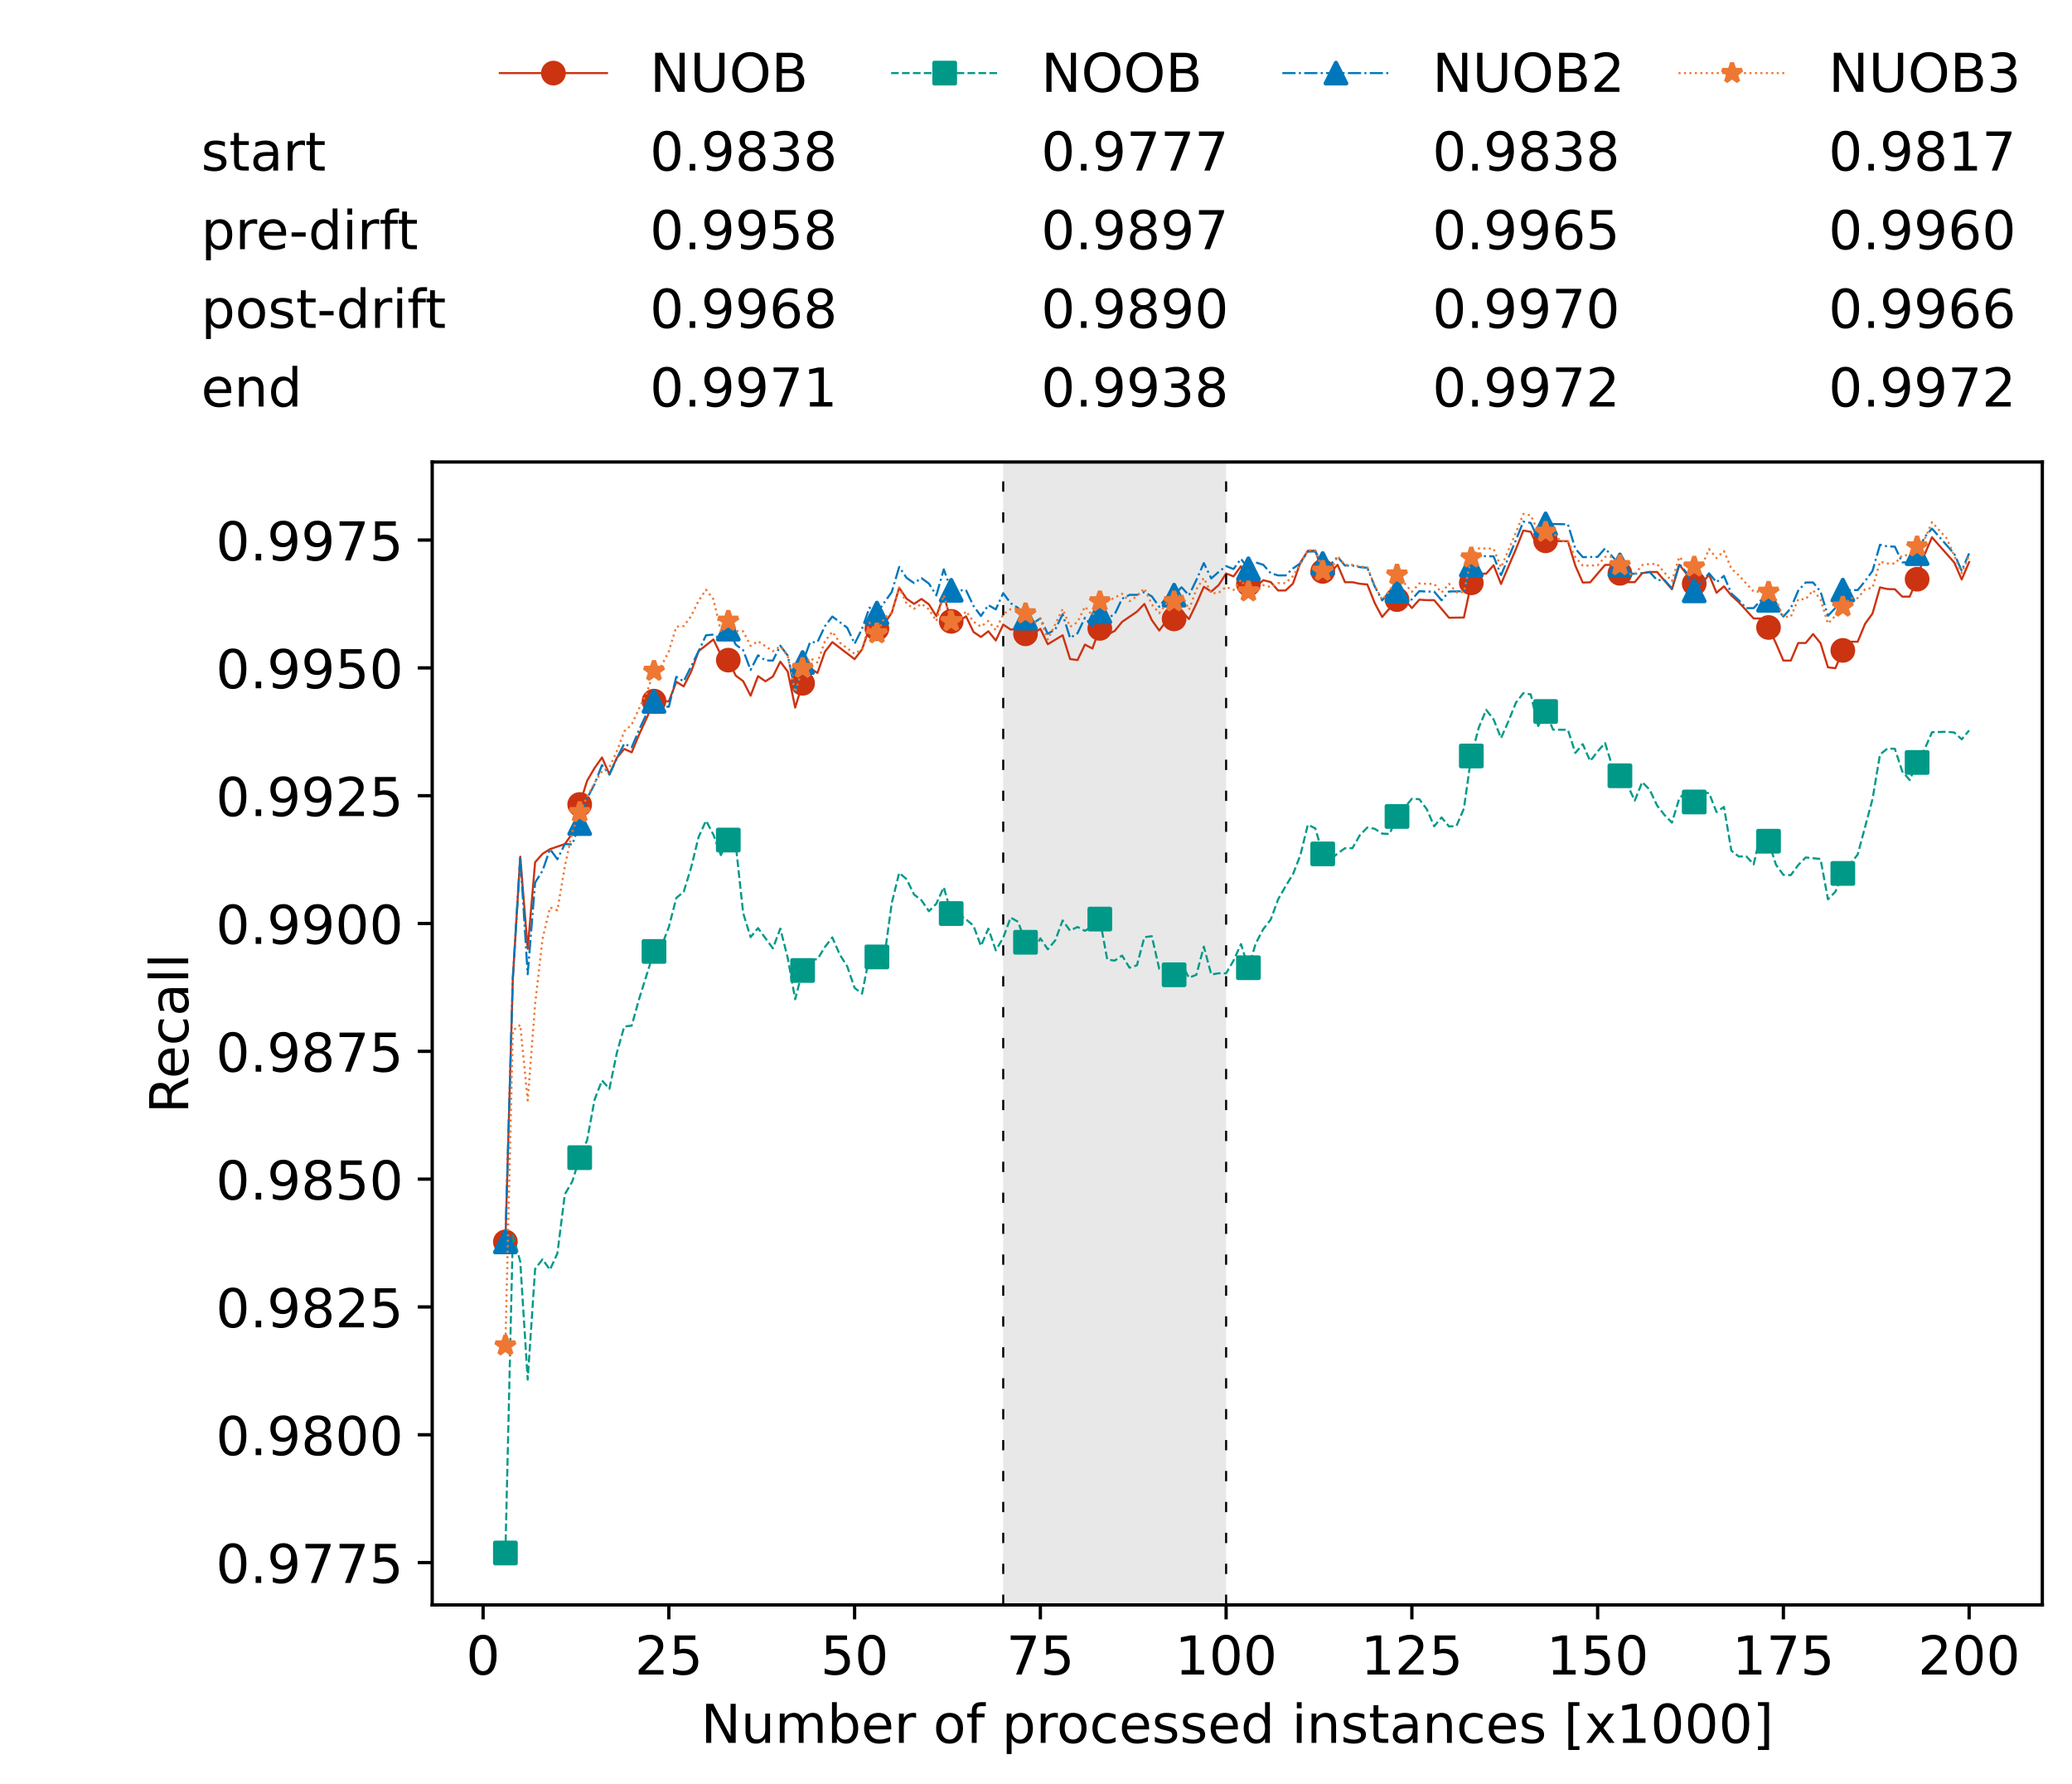 <?xml version="1.0" encoding="utf-8" standalone="no"?>
<!DOCTYPE svg PUBLIC "-//W3C//DTD SVG 1.1//EN"
  "http://www.w3.org/Graphics/SVG/1.1/DTD/svg11.dtd">
<!-- Created with matplotlib (https://matplotlib.org/) -->
<svg height="432.615pt" version="1.1" viewBox="0 0 502.65 432.615" width="502.65pt" xmlns="http://www.w3.org/2000/svg" xmlns:xlink="http://www.w3.org/1999/xlink">
 <defs>
  <style type="text/css">*{stroke-linecap:butt;stroke-linejoin:round;}</style>
 </defs>
 <g id="figure_1">
  <g id="patch_1">
   <path d="M 0 432.615 
L 502.65 432.615 
L 502.65 0 
L 0 0 
z
" style="fill:#ffffff;"/>
  </g>
  <g id="axes_1">
   <g id="patch_2">
    <path d="M 104.85 389.252 
L 495.45 389.252 
L 495.45 112.052 
L 104.85 112.052 
z
" style="fill:#ffffff;"/>
   </g>
   <g id="patch_3">
    <path clip-path="url(#p6e80334e81)" d="M 297.446 389.252 
L 297.446 112.052 
L 243.372 112.052 
L 243.372 389.252 
z
" style="fill:#d3d3d3;opacity:0.5;"/>
   </g>
   <g id="matplotlib.axis_1">
    <g id="xtick_1">
     <g id="line2d_1">
      <defs>
       <path d="M 0 0 
L 0 3.5 
" id="m52275a4949" style="stroke:#000000;stroke-width:0.8;"/>
      </defs>
      <g>
       <use style="stroke:#000000;stroke-width:0.8;" x="117.197" xlink:href="#m52275a4949" y="389.252"/>
      </g>
     </g>
     <g id="text_1">
      <!-- 0 -->
      <g transform="translate(113.061 406.13)scale(0.13 -0.13)">
       <defs>
        <path d="M 31.781 66.406 
Q 24.172 66.406 20.328 58.906 
Q 16.5 51.422 16.5 36.375 
Q 16.5 21.391 20.328 13.891 
Q 24.172 6.391 31.781 6.391 
Q 39.453 6.391 43.281 13.891 
Q 47.125 21.391 47.125 36.375 
Q 47.125 51.422 43.281 58.906 
Q 39.453 66.406 31.781 66.406 
z
M 31.781 74.219 
Q 44.047 74.219 50.516 64.516 
Q 56.984 54.828 56.984 36.375 
Q 56.984 17.969 50.516 8.266 
Q 44.047 -1.422 31.781 -1.422 
Q 19.531 -1.422 13.062 8.266 
Q 6.594 17.969 6.594 36.375 
Q 6.594 54.828 13.062 64.516 
Q 19.531 74.219 31.781 74.219 
z
" id="DejaVuSans-48"/>
       </defs>
       <use xlink:href="#DejaVuSans-48"/>
      </g>
     </g>
    </g>
    <g id="xtick_2">
     <g id="line2d_2">
      <g>
       <use style="stroke:#000000;stroke-width:0.8;" x="162.259" xlink:href="#m52275a4949" y="389.252"/>
      </g>
     </g>
     <g id="text_2">
      <!-- 25 -->
      <g transform="translate(153.988 406.13)scale(0.13 -0.13)">
       <defs>
        <path d="M 19.188 8.297 
L 53.609 8.297 
L 53.609 0 
L 7.328 0 
L 7.328 8.297 
Q 12.938 14.109 22.625 23.891 
Q 32.328 33.688 34.812 36.531 
Q 39.547 41.844 41.422 45.531 
Q 43.312 49.219 43.312 52.781 
Q 43.312 58.594 39.234 62.25 
Q 35.156 65.922 28.609 65.922 
Q 23.969 65.922 18.812 64.312 
Q 13.672 62.703 7.812 59.422 
L 7.812 69.391 
Q 13.766 71.781 18.938 73 
Q 24.125 74.219 28.422 74.219 
Q 39.75 74.219 46.484 68.547 
Q 53.219 62.891 53.219 53.422 
Q 53.219 48.922 51.531 44.891 
Q 49.859 40.875 45.406 35.406 
Q 44.188 33.984 37.641 27.219 
Q 31.109 20.453 19.188 8.297 
z
" id="DejaVuSans-50"/>
        <path d="M 10.797 72.906 
L 49.516 72.906 
L 49.516 64.594 
L 19.828 64.594 
L 19.828 46.734 
Q 21.969 47.469 24.109 47.828 
Q 26.266 48.188 28.422 48.188 
Q 40.625 48.188 47.75 41.5 
Q 54.891 34.812 54.891 23.391 
Q 54.891 11.625 47.562 5.094 
Q 40.234 -1.422 26.906 -1.422 
Q 22.312 -1.422 17.547 -0.641 
Q 12.797 0.141 7.719 1.703 
L 7.719 11.625 
Q 12.109 9.234 16.797 8.062 
Q 21.484 6.891 26.703 6.891 
Q 35.156 6.891 40.078 11.328 
Q 45.016 15.766 45.016 23.391 
Q 45.016 31 40.078 35.438 
Q 35.156 39.891 26.703 39.891 
Q 22.75 39.891 18.812 39.016 
Q 14.891 38.141 10.797 36.281 
z
" id="DejaVuSans-53"/>
       </defs>
       <use xlink:href="#DejaVuSans-50"/>
       <use x="63.623" xlink:href="#DejaVuSans-53"/>
      </g>
     </g>
    </g>
    <g id="xtick_3">
     <g id="line2d_3">
      <g>
       <use style="stroke:#000000;stroke-width:0.8;" x="207.322" xlink:href="#m52275a4949" y="389.252"/>
      </g>
     </g>
     <g id="text_3">
      <!-- 50 -->
      <g transform="translate(199.05 406.13)scale(0.13 -0.13)">
       <use xlink:href="#DejaVuSans-53"/>
       <use x="63.623" xlink:href="#DejaVuSans-48"/>
      </g>
     </g>
    </g>
    <g id="xtick_4">
     <g id="line2d_4">
      <g>
       <use style="stroke:#000000;stroke-width:0.8;" x="252.384" xlink:href="#m52275a4949" y="389.252"/>
      </g>
     </g>
     <g id="text_4">
      <!-- 75 -->
      <g transform="translate(244.113 406.13)scale(0.13 -0.13)">
       <defs>
        <path d="M 8.203 72.906 
L 55.078 72.906 
L 55.078 68.703 
L 28.609 0 
L 18.312 0 
L 43.219 64.594 
L 8.203 64.594 
z
" id="DejaVuSans-55"/>
       </defs>
       <use xlink:href="#DejaVuSans-55"/>
       <use x="63.623" xlink:href="#DejaVuSans-53"/>
      </g>
     </g>
    </g>
    <g id="xtick_5">
     <g id="line2d_5">
      <g>
       <use style="stroke:#000000;stroke-width:0.8;" x="297.446" xlink:href="#m52275a4949" y="389.252"/>
      </g>
     </g>
     <g id="text_5">
      <!-- 100 -->
      <g transform="translate(285.039 406.13)scale(0.13 -0.13)">
       <defs>
        <path d="M 12.406 8.297 
L 28.516 8.297 
L 28.516 63.922 
L 10.984 60.406 
L 10.984 69.391 
L 28.422 72.906 
L 38.281 72.906 
L 38.281 8.297 
L 54.391 8.297 
L 54.391 0 
L 12.406 0 
z
" id="DejaVuSans-49"/>
       </defs>
       <use xlink:href="#DejaVuSans-49"/>
       <use x="63.623" xlink:href="#DejaVuSans-48"/>
       <use x="127.246" xlink:href="#DejaVuSans-48"/>
      </g>
     </g>
    </g>
    <g id="xtick_6">
     <g id="line2d_6">
      <g>
       <use style="stroke:#000000;stroke-width:0.8;" x="342.509" xlink:href="#m52275a4949" y="389.252"/>
      </g>
     </g>
     <g id="text_6">
      <!-- 125 -->
      <g transform="translate(330.102 406.13)scale(0.13 -0.13)">
       <use xlink:href="#DejaVuSans-49"/>
       <use x="63.623" xlink:href="#DejaVuSans-50"/>
       <use x="127.246" xlink:href="#DejaVuSans-53"/>
      </g>
     </g>
    </g>
    <g id="xtick_7">
     <g id="line2d_7">
      <g>
       <use style="stroke:#000000;stroke-width:0.8;" x="387.571" xlink:href="#m52275a4949" y="389.252"/>
      </g>
     </g>
     <g id="text_7">
      <!-- 150 -->
      <g transform="translate(375.164 406.13)scale(0.13 -0.13)">
       <use xlink:href="#DejaVuSans-49"/>
       <use x="63.623" xlink:href="#DejaVuSans-53"/>
       <use x="127.246" xlink:href="#DejaVuSans-48"/>
      </g>
     </g>
    </g>
    <g id="xtick_8">
     <g id="line2d_8">
      <g>
       <use style="stroke:#000000;stroke-width:0.8;" x="432.633" xlink:href="#m52275a4949" y="389.252"/>
      </g>
     </g>
     <g id="text_8">
      <!-- 175 -->
      <g transform="translate(420.226 406.13)scale(0.13 -0.13)">
       <use xlink:href="#DejaVuSans-49"/>
       <use x="63.623" xlink:href="#DejaVuSans-55"/>
       <use x="127.246" xlink:href="#DejaVuSans-53"/>
      </g>
     </g>
    </g>
    <g id="xtick_9">
     <g id="line2d_9">
      <g>
       <use style="stroke:#000000;stroke-width:0.8;" x="477.695" xlink:href="#m52275a4949" y="389.252"/>
      </g>
     </g>
     <g id="text_9">
      <!-- 200 -->
      <g transform="translate(465.289 406.13)scale(0.13 -0.13)">
       <use xlink:href="#DejaVuSans-50"/>
       <use x="63.623" xlink:href="#DejaVuSans-48"/>
       <use x="127.246" xlink:href="#DejaVuSans-48"/>
      </g>
     </g>
    </g>
    <g id="text_10">
     <!-- Number of processed instances [x1000] -->
     <g transform="translate(170.025 422.711)scale(0.13 -0.13)">
      <defs>
       <path d="M 9.812 72.906 
L 23.094 72.906 
L 55.422 11.922 
L 55.422 72.906 
L 64.984 72.906 
L 64.984 0 
L 51.703 0 
L 19.391 60.984 
L 19.391 0 
L 9.812 0 
z
" id="DejaVuSans-78"/>
       <path d="M 8.5 21.578 
L 8.5 54.688 
L 17.484 54.688 
L 17.484 21.922 
Q 17.484 14.156 20.5 10.266 
Q 23.531 6.391 29.594 6.391 
Q 36.859 6.391 41.078 11.031 
Q 45.312 15.672 45.312 23.688 
L 45.312 54.688 
L 54.297 54.688 
L 54.297 0 
L 45.312 0 
L 45.312 8.406 
Q 42.047 3.422 37.719 1 
Q 33.406 -1.422 27.688 -1.422 
Q 18.266 -1.422 13.375 4.438 
Q 8.5 10.297 8.5 21.578 
z
M 31.109 56 
z
" id="DejaVuSans-117"/>
       <path d="M 52 44.188 
Q 55.375 50.25 60.062 53.125 
Q 64.75 56 71.094 56 
Q 79.641 56 84.281 50.016 
Q 88.922 44.047 88.922 33.016 
L 88.922 0 
L 79.891 0 
L 79.891 32.719 
Q 79.891 40.578 77.094 44.375 
Q 74.312 48.188 68.609 48.188 
Q 61.625 48.188 57.562 43.547 
Q 53.516 38.922 53.516 30.906 
L 53.516 0 
L 44.484 0 
L 44.484 32.719 
Q 44.484 40.625 41.703 44.406 
Q 38.922 48.188 33.109 48.188 
Q 26.219 48.188 22.156 43.531 
Q 18.109 38.875 18.109 30.906 
L 18.109 0 
L 9.078 0 
L 9.078 54.688 
L 18.109 54.688 
L 18.109 46.188 
Q 21.188 51.219 25.484 53.609 
Q 29.781 56 35.688 56 
Q 41.656 56 45.828 52.969 
Q 50 49.953 52 44.188 
z
" id="DejaVuSans-109"/>
       <path d="M 48.688 27.297 
Q 48.688 37.203 44.609 42.844 
Q 40.531 48.484 33.406 48.484 
Q 26.266 48.484 22.188 42.844 
Q 18.109 37.203 18.109 27.297 
Q 18.109 17.391 22.188 11.75 
Q 26.266 6.109 33.406 6.109 
Q 40.531 6.109 44.609 11.75 
Q 48.688 17.391 48.688 27.297 
z
M 18.109 46.391 
Q 20.953 51.266 25.266 53.625 
Q 29.594 56 35.594 56 
Q 45.562 56 51.781 48.094 
Q 58.016 40.188 58.016 27.297 
Q 58.016 14.406 51.781 6.484 
Q 45.562 -1.422 35.594 -1.422 
Q 29.594 -1.422 25.266 0.953 
Q 20.953 3.328 18.109 8.203 
L 18.109 0 
L 9.078 0 
L 9.078 75.984 
L 18.109 75.984 
z
" id="DejaVuSans-98"/>
       <path d="M 56.203 29.594 
L 56.203 25.203 
L 14.891 25.203 
Q 15.484 15.922 20.484 11.062 
Q 25.484 6.203 34.422 6.203 
Q 39.594 6.203 44.453 7.469 
Q 49.312 8.734 54.109 11.281 
L 54.109 2.781 
Q 49.266 0.734 44.188 -0.344 
Q 39.109 -1.422 33.891 -1.422 
Q 20.797 -1.422 13.156 6.188 
Q 5.516 13.812 5.516 26.812 
Q 5.516 40.234 12.766 48.109 
Q 20.016 56 32.328 56 
Q 43.359 56 49.781 48.891 
Q 56.203 41.797 56.203 29.594 
z
M 47.219 32.234 
Q 47.125 39.594 43.094 43.984 
Q 39.062 48.391 32.422 48.391 
Q 24.906 48.391 20.391 44.141 
Q 15.875 39.891 15.188 32.172 
z
" id="DejaVuSans-101"/>
       <path d="M 41.109 46.297 
Q 39.594 47.172 37.812 47.578 
Q 36.031 48 33.891 48 
Q 26.266 48 22.188 43.047 
Q 18.109 38.094 18.109 28.812 
L 18.109 0 
L 9.078 0 
L 9.078 54.688 
L 18.109 54.688 
L 18.109 46.188 
Q 20.953 51.172 25.484 53.578 
Q 30.031 56 36.531 56 
Q 37.453 56 38.578 55.875 
Q 39.703 55.766 41.062 55.516 
z
" id="DejaVuSans-114"/>
       <path id="DejaVuSans-32"/>
       <path d="M 30.609 48.391 
Q 23.391 48.391 19.188 42.75 
Q 14.984 37.109 14.984 27.297 
Q 14.984 17.484 19.156 11.844 
Q 23.344 6.203 30.609 6.203 
Q 37.797 6.203 41.984 11.859 
Q 46.188 17.531 46.188 27.297 
Q 46.188 37.016 41.984 42.703 
Q 37.797 48.391 30.609 48.391 
z
M 30.609 56 
Q 42.328 56 49.016 48.375 
Q 55.719 40.766 55.719 27.297 
Q 55.719 13.875 49.016 6.219 
Q 42.328 -1.422 30.609 -1.422 
Q 18.844 -1.422 12.172 6.219 
Q 5.516 13.875 5.516 27.297 
Q 5.516 40.766 12.172 48.375 
Q 18.844 56 30.609 56 
z
" id="DejaVuSans-111"/>
       <path d="M 37.109 75.984 
L 37.109 68.5 
L 28.516 68.5 
Q 23.688 68.5 21.797 66.547 
Q 19.922 64.594 19.922 59.516 
L 19.922 54.688 
L 34.719 54.688 
L 34.719 47.703 
L 19.922 47.703 
L 19.922 0 
L 10.891 0 
L 10.891 47.703 
L 2.297 47.703 
L 2.297 54.688 
L 10.891 54.688 
L 10.891 58.5 
Q 10.891 67.625 15.141 71.797 
Q 19.391 75.984 28.609 75.984 
z
" id="DejaVuSans-102"/>
       <path d="M 18.109 8.203 
L 18.109 -20.797 
L 9.078 -20.797 
L 9.078 54.688 
L 18.109 54.688 
L 18.109 46.391 
Q 20.953 51.266 25.266 53.625 
Q 29.594 56 35.594 56 
Q 45.562 56 51.781 48.094 
Q 58.016 40.188 58.016 27.297 
Q 58.016 14.406 51.781 6.484 
Q 45.562 -1.422 35.594 -1.422 
Q 29.594 -1.422 25.266 0.953 
Q 20.953 3.328 18.109 8.203 
z
M 48.688 27.297 
Q 48.688 37.203 44.609 42.844 
Q 40.531 48.484 33.406 48.484 
Q 26.266 48.484 22.188 42.844 
Q 18.109 37.203 18.109 27.297 
Q 18.109 17.391 22.188 11.75 
Q 26.266 6.109 33.406 6.109 
Q 40.531 6.109 44.609 11.75 
Q 48.688 17.391 48.688 27.297 
z
" id="DejaVuSans-112"/>
       <path d="M 48.781 52.594 
L 48.781 44.188 
Q 44.969 46.297 41.141 47.344 
Q 37.312 48.391 33.406 48.391 
Q 24.656 48.391 19.812 42.844 
Q 14.984 37.312 14.984 27.297 
Q 14.984 17.281 19.812 11.734 
Q 24.656 6.203 33.406 6.203 
Q 37.312 6.203 41.141 7.25 
Q 44.969 8.297 48.781 10.406 
L 48.781 2.094 
Q 45.016 0.344 40.984 -0.531 
Q 36.969 -1.422 32.422 -1.422 
Q 20.062 -1.422 12.781 6.344 
Q 5.516 14.109 5.516 27.297 
Q 5.516 40.672 12.859 48.328 
Q 20.219 56 33.016 56 
Q 37.156 56 41.109 55.141 
Q 45.062 54.297 48.781 52.594 
z
" id="DejaVuSans-99"/>
       <path d="M 44.281 53.078 
L 44.281 44.578 
Q 40.484 46.531 36.375 47.5 
Q 32.281 48.484 27.875 48.484 
Q 21.188 48.484 17.844 46.438 
Q 14.5 44.391 14.5 40.281 
Q 14.5 37.156 16.891 35.375 
Q 19.281 33.594 26.516 31.984 
L 29.594 31.297 
Q 39.156 29.25 43.188 25.516 
Q 47.219 21.781 47.219 15.094 
Q 47.219 7.469 41.188 3.016 
Q 35.156 -1.422 24.609 -1.422 
Q 20.219 -1.422 15.453 -0.562 
Q 10.688 0.297 5.422 2 
L 5.422 11.281 
Q 10.406 8.688 15.234 7.391 
Q 20.062 6.109 24.812 6.109 
Q 31.156 6.109 34.562 8.281 
Q 37.984 10.453 37.984 14.406 
Q 37.984 18.062 35.516 20.016 
Q 33.062 21.969 24.703 23.781 
L 21.578 24.516 
Q 13.234 26.266 9.516 29.906 
Q 5.812 33.547 5.812 39.891 
Q 5.812 47.609 11.281 51.797 
Q 16.75 56 26.812 56 
Q 31.781 56 36.172 55.266 
Q 40.578 54.547 44.281 53.078 
z
" id="DejaVuSans-115"/>
       <path d="M 45.406 46.391 
L 45.406 75.984 
L 54.391 75.984 
L 54.391 0 
L 45.406 0 
L 45.406 8.203 
Q 42.578 3.328 38.25 0.953 
Q 33.938 -1.422 27.875 -1.422 
Q 17.969 -1.422 11.734 6.484 
Q 5.516 14.406 5.516 27.297 
Q 5.516 40.188 11.734 48.094 
Q 17.969 56 27.875 56 
Q 33.938 56 38.25 53.625 
Q 42.578 51.266 45.406 46.391 
z
M 14.797 27.297 
Q 14.797 17.391 18.875 11.75 
Q 22.953 6.109 30.078 6.109 
Q 37.203 6.109 41.297 11.75 
Q 45.406 17.391 45.406 27.297 
Q 45.406 37.203 41.297 42.844 
Q 37.203 48.484 30.078 48.484 
Q 22.953 48.484 18.875 42.844 
Q 14.797 37.203 14.797 27.297 
z
" id="DejaVuSans-100"/>
       <path d="M 9.422 54.688 
L 18.406 54.688 
L 18.406 0 
L 9.422 0 
z
M 9.422 75.984 
L 18.406 75.984 
L 18.406 64.594 
L 9.422 64.594 
z
" id="DejaVuSans-105"/>
       <path d="M 54.891 33.016 
L 54.891 0 
L 45.906 0 
L 45.906 32.719 
Q 45.906 40.484 42.875 44.328 
Q 39.844 48.188 33.797 48.188 
Q 26.516 48.188 22.312 43.547 
Q 18.109 38.922 18.109 30.906 
L 18.109 0 
L 9.078 0 
L 9.078 54.688 
L 18.109 54.688 
L 18.109 46.188 
Q 21.344 51.125 25.703 53.562 
Q 30.078 56 35.797 56 
Q 45.219 56 50.047 50.172 
Q 54.891 44.344 54.891 33.016 
z
" id="DejaVuSans-110"/>
       <path d="M 18.312 70.219 
L 18.312 54.688 
L 36.812 54.688 
L 36.812 47.703 
L 18.312 47.703 
L 18.312 18.016 
Q 18.312 11.328 20.141 9.422 
Q 21.969 7.516 27.594 7.516 
L 36.812 7.516 
L 36.812 0 
L 27.594 0 
Q 17.188 0 13.234 3.875 
Q 9.281 7.766 9.281 18.016 
L 9.281 47.703 
L 2.688 47.703 
L 2.688 54.688 
L 9.281 54.688 
L 9.281 70.219 
z
" id="DejaVuSans-116"/>
       <path d="M 34.281 27.484 
Q 23.391 27.484 19.188 25 
Q 14.984 22.516 14.984 16.5 
Q 14.984 11.719 18.141 8.906 
Q 21.297 6.109 26.703 6.109 
Q 34.188 6.109 38.703 11.406 
Q 43.219 16.703 43.219 25.484 
L 43.219 27.484 
z
M 52.203 31.203 
L 52.203 0 
L 43.219 0 
L 43.219 8.297 
Q 40.141 3.328 35.547 0.953 
Q 30.953 -1.422 24.312 -1.422 
Q 15.922 -1.422 10.953 3.297 
Q 6 8.016 6 15.922 
Q 6 25.141 12.172 29.828 
Q 18.359 34.516 30.609 34.516 
L 43.219 34.516 
L 43.219 35.406 
Q 43.219 41.609 39.141 45 
Q 35.062 48.391 27.688 48.391 
Q 23 48.391 18.547 47.266 
Q 14.109 46.141 10.016 43.891 
L 10.016 52.203 
Q 14.938 54.109 19.578 55.047 
Q 24.219 56 28.609 56 
Q 40.484 56 46.344 49.844 
Q 52.203 43.703 52.203 31.203 
z
" id="DejaVuSans-97"/>
       <path d="M 8.594 75.984 
L 29.297 75.984 
L 29.297 69 
L 17.578 69 
L 17.578 -6.203 
L 29.297 -6.203 
L 29.297 -13.188 
L 8.594 -13.188 
z
" id="DejaVuSans-91"/>
       <path d="M 54.891 54.688 
L 35.109 28.078 
L 55.906 0 
L 45.312 0 
L 29.391 21.484 
L 13.484 0 
L 2.875 0 
L 24.125 28.609 
L 4.688 54.688 
L 15.281 54.688 
L 29.781 35.203 
L 44.281 54.688 
z
" id="DejaVuSans-120"/>
       <path d="M 30.422 75.984 
L 30.422 -13.188 
L 9.719 -13.188 
L 9.719 -6.203 
L 21.391 -6.203 
L 21.391 69 
L 9.719 69 
L 9.719 75.984 
z
" id="DejaVuSans-93"/>
      </defs>
      <use xlink:href="#DejaVuSans-78"/>
      <use x="74.805" xlink:href="#DejaVuSans-117"/>
      <use x="138.184" xlink:href="#DejaVuSans-109"/>
      <use x="235.596" xlink:href="#DejaVuSans-98"/>
      <use x="299.072" xlink:href="#DejaVuSans-101"/>
      <use x="360.596" xlink:href="#DejaVuSans-114"/>
      <use x="401.709" xlink:href="#DejaVuSans-32"/>
      <use x="433.496" xlink:href="#DejaVuSans-111"/>
      <use x="494.678" xlink:href="#DejaVuSans-102"/>
      <use x="529.883" xlink:href="#DejaVuSans-32"/>
      <use x="561.67" xlink:href="#DejaVuSans-112"/>
      <use x="625.146" xlink:href="#DejaVuSans-114"/>
      <use x="664.01" xlink:href="#DejaVuSans-111"/>
      <use x="725.191" xlink:href="#DejaVuSans-99"/>
      <use x="780.172" xlink:href="#DejaVuSans-101"/>
      <use x="841.695" xlink:href="#DejaVuSans-115"/>
      <use x="893.795" xlink:href="#DejaVuSans-115"/>
      <use x="945.895" xlink:href="#DejaVuSans-101"/>
      <use x="1007.418" xlink:href="#DejaVuSans-100"/>
      <use x="1070.895" xlink:href="#DejaVuSans-32"/>
      <use x="1102.682" xlink:href="#DejaVuSans-105"/>
      <use x="1130.465" xlink:href="#DejaVuSans-110"/>
      <use x="1193.844" xlink:href="#DejaVuSans-115"/>
      <use x="1245.943" xlink:href="#DejaVuSans-116"/>
      <use x="1285.152" xlink:href="#DejaVuSans-97"/>
      <use x="1346.432" xlink:href="#DejaVuSans-110"/>
      <use x="1409.811" xlink:href="#DejaVuSans-99"/>
      <use x="1464.791" xlink:href="#DejaVuSans-101"/>
      <use x="1526.314" xlink:href="#DejaVuSans-115"/>
      <use x="1578.414" xlink:href="#DejaVuSans-32"/>
      <use x="1610.201" xlink:href="#DejaVuSans-91"/>
      <use x="1649.215" xlink:href="#DejaVuSans-120"/>
      <use x="1708.395" xlink:href="#DejaVuSans-49"/>
      <use x="1772.018" xlink:href="#DejaVuSans-48"/>
      <use x="1835.641" xlink:href="#DejaVuSans-48"/>
      <use x="1899.264" xlink:href="#DejaVuSans-48"/>
      <use x="1962.887" xlink:href="#DejaVuSans-93"/>
     </g>
    </g>
   </g>
   <g id="matplotlib.axis_2">
    <g id="ytick_1">
     <g id="line2d_10">
      <defs>
       <path d="M 0 0 
L -3.5 0 
" id="m7b51542ed8" style="stroke:#000000;stroke-width:0.8;"/>
      </defs>
      <g>
       <use style="stroke:#000000;stroke-width:0.8;" x="104.85" xlink:href="#m7b51542ed8" y="378.978"/>
      </g>
     </g>
     <g id="text_11">
      <!-- 0.9775 -->
      <g transform="translate(52.362 383.917)scale(0.13 -0.13)">
       <defs>
        <path d="M 10.688 12.406 
L 21 12.406 
L 21 0 
L 10.688 0 
z
" id="DejaVuSans-46"/>
        <path d="M 10.984 1.516 
L 10.984 10.5 
Q 14.703 8.734 18.5 7.812 
Q 22.312 6.891 25.984 6.891 
Q 35.75 6.891 40.891 13.453 
Q 46.047 20.016 46.781 33.406 
Q 43.953 29.203 39.594 26.953 
Q 35.25 24.703 29.984 24.703 
Q 19.047 24.703 12.672 31.312 
Q 6.297 37.938 6.297 49.422 
Q 6.297 60.641 12.938 67.422 
Q 19.578 74.219 30.609 74.219 
Q 43.266 74.219 49.922 64.516 
Q 56.594 54.828 56.594 36.375 
Q 56.594 19.141 48.406 8.859 
Q 40.234 -1.422 26.422 -1.422 
Q 22.703 -1.422 18.891 -0.688 
Q 15.094 0.047 10.984 1.516 
z
M 30.609 32.422 
Q 37.25 32.422 41.125 36.953 
Q 45.016 41.5 45.016 49.422 
Q 45.016 57.281 41.125 61.844 
Q 37.25 66.406 30.609 66.406 
Q 23.969 66.406 20.094 61.844 
Q 16.219 57.281 16.219 49.422 
Q 16.219 41.5 20.094 36.953 
Q 23.969 32.422 30.609 32.422 
z
" id="DejaVuSans-57"/>
       </defs>
       <use xlink:href="#DejaVuSans-48"/>
       <use x="63.623" xlink:href="#DejaVuSans-46"/>
       <use x="95.41" xlink:href="#DejaVuSans-57"/>
       <use x="159.033" xlink:href="#DejaVuSans-55"/>
       <use x="222.656" xlink:href="#DejaVuSans-55"/>
       <use x="286.279" xlink:href="#DejaVuSans-53"/>
      </g>
     </g>
    </g>
    <g id="ytick_2">
     <g id="line2d_11">
      <g>
       <use style="stroke:#000000;stroke-width:0.8;" x="104.85" xlink:href="#m7b51542ed8" y="347.979"/>
      </g>
     </g>
     <g id="text_12">
      <!-- 0.9800 -->
      <g transform="translate(52.362 352.918)scale(0.13 -0.13)">
       <defs>
        <path d="M 31.781 34.625 
Q 24.75 34.625 20.719 30.859 
Q 16.703 27.094 16.703 20.516 
Q 16.703 13.922 20.719 10.156 
Q 24.75 6.391 31.781 6.391 
Q 38.812 6.391 42.859 10.172 
Q 46.922 13.969 46.922 20.516 
Q 46.922 27.094 42.891 30.859 
Q 38.875 34.625 31.781 34.625 
z
M 21.922 38.812 
Q 15.578 40.375 12.031 44.719 
Q 8.5 49.078 8.5 55.328 
Q 8.5 64.062 14.719 69.141 
Q 20.953 74.219 31.781 74.219 
Q 42.672 74.219 48.875 69.141 
Q 55.078 64.062 55.078 55.328 
Q 55.078 49.078 51.531 44.719 
Q 48 40.375 41.703 38.812 
Q 48.828 37.156 52.797 32.312 
Q 56.781 27.484 56.781 20.516 
Q 56.781 9.906 50.312 4.234 
Q 43.844 -1.422 31.781 -1.422 
Q 19.734 -1.422 13.25 4.234 
Q 6.781 9.906 6.781 20.516 
Q 6.781 27.484 10.781 32.312 
Q 14.797 37.156 21.922 38.812 
z
M 18.312 54.391 
Q 18.312 48.734 21.844 45.562 
Q 25.391 42.391 31.781 42.391 
Q 38.141 42.391 41.719 45.562 
Q 45.312 48.734 45.312 54.391 
Q 45.312 60.062 41.719 63.234 
Q 38.141 66.406 31.781 66.406 
Q 25.391 66.406 21.844 63.234 
Q 18.312 60.062 18.312 54.391 
z
" id="DejaVuSans-56"/>
       </defs>
       <use xlink:href="#DejaVuSans-48"/>
       <use x="63.623" xlink:href="#DejaVuSans-46"/>
       <use x="95.41" xlink:href="#DejaVuSans-57"/>
       <use x="159.033" xlink:href="#DejaVuSans-56"/>
       <use x="222.656" xlink:href="#DejaVuSans-48"/>
       <use x="286.279" xlink:href="#DejaVuSans-48"/>
      </g>
     </g>
    </g>
    <g id="ytick_3">
     <g id="line2d_12">
      <g>
       <use style="stroke:#000000;stroke-width:0.8;" x="104.85" xlink:href="#m7b51542ed8" y="316.98"/>
      </g>
     </g>
     <g id="text_13">
      <!-- 0.9825 -->
      <g transform="translate(52.362 321.919)scale(0.13 -0.13)">
       <use xlink:href="#DejaVuSans-48"/>
       <use x="63.623" xlink:href="#DejaVuSans-46"/>
       <use x="95.41" xlink:href="#DejaVuSans-57"/>
       <use x="159.033" xlink:href="#DejaVuSans-56"/>
       <use x="222.656" xlink:href="#DejaVuSans-50"/>
       <use x="286.279" xlink:href="#DejaVuSans-53"/>
      </g>
     </g>
    </g>
    <g id="ytick_4">
     <g id="line2d_13">
      <g>
       <use style="stroke:#000000;stroke-width:0.8;" x="104.85" xlink:href="#m7b51542ed8" y="285.981"/>
      </g>
     </g>
     <g id="text_14">
      <!-- 0.9850 -->
      <g transform="translate(52.362 290.92)scale(0.13 -0.13)">
       <use xlink:href="#DejaVuSans-48"/>
       <use x="63.623" xlink:href="#DejaVuSans-46"/>
       <use x="95.41" xlink:href="#DejaVuSans-57"/>
       <use x="159.033" xlink:href="#DejaVuSans-56"/>
       <use x="222.656" xlink:href="#DejaVuSans-53"/>
       <use x="286.279" xlink:href="#DejaVuSans-48"/>
      </g>
     </g>
    </g>
    <g id="ytick_5">
     <g id="line2d_14">
      <g>
       <use style="stroke:#000000;stroke-width:0.8;" x="104.85" xlink:href="#m7b51542ed8" y="254.982"/>
      </g>
     </g>
     <g id="text_15">
      <!-- 0.9875 -->
      <g transform="translate(52.362 259.921)scale(0.13 -0.13)">
       <use xlink:href="#DejaVuSans-48"/>
       <use x="63.623" xlink:href="#DejaVuSans-46"/>
       <use x="95.41" xlink:href="#DejaVuSans-57"/>
       <use x="159.033" xlink:href="#DejaVuSans-56"/>
       <use x="222.656" xlink:href="#DejaVuSans-55"/>
       <use x="286.279" xlink:href="#DejaVuSans-53"/>
      </g>
     </g>
    </g>
    <g id="ytick_6">
     <g id="line2d_15">
      <g>
       <use style="stroke:#000000;stroke-width:0.8;" x="104.85" xlink:href="#m7b51542ed8" y="223.982"/>
      </g>
     </g>
     <g id="text_16">
      <!-- 0.9900 -->
      <g transform="translate(52.362 228.921)scale(0.13 -0.13)">
       <use xlink:href="#DejaVuSans-48"/>
       <use x="63.623" xlink:href="#DejaVuSans-46"/>
       <use x="95.41" xlink:href="#DejaVuSans-57"/>
       <use x="159.033" xlink:href="#DejaVuSans-57"/>
       <use x="222.656" xlink:href="#DejaVuSans-48"/>
       <use x="286.279" xlink:href="#DejaVuSans-48"/>
      </g>
     </g>
    </g>
    <g id="ytick_7">
     <g id="line2d_16">
      <g>
       <use style="stroke:#000000;stroke-width:0.8;" x="104.85" xlink:href="#m7b51542ed8" y="192.983"/>
      </g>
     </g>
     <g id="text_17">
      <!-- 0.9925 -->
      <g transform="translate(52.362 197.922)scale(0.13 -0.13)">
       <use xlink:href="#DejaVuSans-48"/>
       <use x="63.623" xlink:href="#DejaVuSans-46"/>
       <use x="95.41" xlink:href="#DejaVuSans-57"/>
       <use x="159.033" xlink:href="#DejaVuSans-57"/>
       <use x="222.656" xlink:href="#DejaVuSans-50"/>
       <use x="286.279" xlink:href="#DejaVuSans-53"/>
      </g>
     </g>
    </g>
    <g id="ytick_8">
     <g id="line2d_17">
      <g>
       <use style="stroke:#000000;stroke-width:0.8;" x="104.85" xlink:href="#m7b51542ed8" y="161.984"/>
      </g>
     </g>
     <g id="text_18">
      <!-- 0.9950 -->
      <g transform="translate(52.362 166.923)scale(0.13 -0.13)">
       <use xlink:href="#DejaVuSans-48"/>
       <use x="63.623" xlink:href="#DejaVuSans-46"/>
       <use x="95.41" xlink:href="#DejaVuSans-57"/>
       <use x="159.033" xlink:href="#DejaVuSans-57"/>
       <use x="222.656" xlink:href="#DejaVuSans-53"/>
       <use x="286.279" xlink:href="#DejaVuSans-48"/>
      </g>
     </g>
    </g>
    <g id="ytick_9">
     <g id="line2d_18">
      <g>
       <use style="stroke:#000000;stroke-width:0.8;" x="104.85" xlink:href="#m7b51542ed8" y="130.985"/>
      </g>
     </g>
     <g id="text_19">
      <!-- 0.9975 -->
      <g transform="translate(52.362 135.924)scale(0.13 -0.13)">
       <use xlink:href="#DejaVuSans-48"/>
       <use x="63.623" xlink:href="#DejaVuSans-46"/>
       <use x="95.41" xlink:href="#DejaVuSans-57"/>
       <use x="159.033" xlink:href="#DejaVuSans-57"/>
       <use x="222.656" xlink:href="#DejaVuSans-55"/>
       <use x="286.279" xlink:href="#DejaVuSans-53"/>
      </g>
     </g>
    </g>
    <g id="text_20">
     <!-- Recall -->
     <g transform="translate(45.659 270.044)rotate(-90)scale(0.13 -0.13)">
      <defs>
       <path d="M 44.391 34.188 
Q 47.562 33.109 50.562 29.594 
Q 53.562 26.078 56.594 19.922 
L 66.609 0 
L 56 0 
L 46.688 18.703 
Q 43.062 26.031 39.672 28.422 
Q 36.281 30.812 30.422 30.812 
L 19.672 30.812 
L 19.672 0 
L 9.812 0 
L 9.812 72.906 
L 32.078 72.906 
Q 44.578 72.906 50.734 67.672 
Q 56.891 62.453 56.891 51.906 
Q 56.891 45.016 53.688 40.469 
Q 50.484 35.938 44.391 34.188 
z
M 19.672 64.797 
L 19.672 38.922 
L 32.078 38.922 
Q 39.203 38.922 42.844 42.219 
Q 46.484 45.516 46.484 51.906 
Q 46.484 58.297 42.844 61.547 
Q 39.203 64.797 32.078 64.797 
z
" id="DejaVuSans-82"/>
       <path d="M 9.422 75.984 
L 18.406 75.984 
L 18.406 0 
L 9.422 0 
z
" id="DejaVuSans-108"/>
      </defs>
      <use xlink:href="#DejaVuSans-82"/>
      <use x="64.982" xlink:href="#DejaVuSans-101"/>
      <use x="126.506" xlink:href="#DejaVuSans-99"/>
      <use x="181.486" xlink:href="#DejaVuSans-97"/>
      <use x="242.766" xlink:href="#DejaVuSans-108"/>
      <use x="270.549" xlink:href="#DejaVuSans-108"/>
     </g>
    </g>
   </g>
   <g id="line2d_19"/>
   <g id="line2d_20"/>
   <g id="line2d_21"/>
   <g id="line2d_22"/>
   <g id="line2d_23"/>
   <g id="line2d_24">
    <path clip-path="url(#p6e80334e81)" d="M 122.605 301.197 
L 124.407 237.349 
L 126.21 207.77 
L 128.012 230.127 
L 129.815 209.119 
L 131.617 207.075 
L 133.419 205.948 
L 137.024 204.712 
L 138.827 202.171 
L 140.629 195.118 
L 142.432 189.352 
L 144.234 186.278 
L 146.037 183.722 
L 147.839 187.77 
L 149.642 183.803 
L 151.444 181.636 
L 153.247 182.471 
L 155.049 178.13 
L 156.852 174.222 
L 158.654 170.044 
L 162.259 170.103 
L 164.062 165.366 
L 165.864 166.469 
L 167.667 162.885 
L 169.469 157.925 
L 173.074 155.087 
L 174.877 158.839 
L 176.679 160.109 
L 178.482 163.853 
L 180.284 165.202 
L 182.087 168.731 
L 183.889 163.988 
L 185.692 165.232 
L 187.494 164.081 
L 189.297 160.472 
L 191.099 162.875 
L 192.902 171.607 
L 194.704 165.725 
L 196.507 162.063 
L 198.309 163.213 
L 200.112 158.089 
L 201.914 155.731 
L 207.322 159.864 
L 209.124 157.497 
L 210.927 152.325 
L 212.729 152.475 
L 214.532 151.238 
L 216.334 148.615 
L 218.137 142.561 
L 219.939 145.215 
L 221.742 146.46 
L 223.544 145.263 
L 225.347 146.584 
L 227.149 149.446 
L 228.952 144.333 
L 230.754 150.698 
L 232.557 150.698 
L 234.359 149.48 
L 236.162 153.276 
L 237.964 154.492 
L 239.767 153.1 
L 241.569 155.34 
L 243.372 151.481 
L 245.174 152.69 
L 246.976 152.561 
L 248.779 153.723 
L 250.581 153.707 
L 252.384 152.51 
L 254.186 156.245 
L 257.791 154.07 
L 259.594 159.837 
L 261.396 160.096 
L 263.199 156.336 
L 265.001 157.287 
L 266.804 152.405 
L 268.606 153.94 
L 270.409 153.023 
L 272.211 150.817 
L 275.816 148.349 
L 277.619 146.473 
L 279.421 150.397 
L 281.224 152.925 
L 283.026 150.508 
L 284.829 150.103 
L 286.631 148.177 
L 288.434 150.145 
L 290.236 146.41 
L 292.039 142.313 
L 293.841 143.481 
L 295.644 141.889 
L 297.446 139.083 
L 299.249 139.793 
L 301.051 137.324 
L 302.854 141.672 
L 304.656 142.246 
L 306.459 140.726 
L 308.261 141.163 
L 310.064 143.216 
L 311.866 143.216 
L 313.669 141.522 
L 315.471 136.426 
L 317.274 133.582 
L 319.076 133.582 
L 320.879 138.582 
L 322.681 138.951 
L 324.484 136.982 
L 326.286 141.2 
L 328.089 141.2 
L 329.891 141.585 
L 331.694 141.745 
L 333.496 146.254 
L 335.299 149.642 
L 338.904 145.422 
L 340.706 145.387 
L 342.509 147.468 
L 344.311 145.442 
L 346.114 145.556 
L 347.916 145.556 
L 351.521 149.825 
L 355.126 149.769 
L 356.928 141.363 
L 358.731 139.132 
L 360.533 139.132 
L 362.336 137.09 
L 364.138 141.632 
L 367.743 133.177 
L 369.546 128.668 
L 371.348 128.989 
L 373.151 132.926 
L 374.953 131.169 
L 380.361 131.276 
L 382.163 137.186 
L 383.966 141.292 
L 385.768 141.23 
L 389.373 137.01 
L 391.176 137.01 
L 394.781 141.187 
L 396.583 141.187 
L 398.386 139.012 
L 400.188 138.731 
L 401.991 138.731 
L 405.596 142.911 
L 407.398 136.988 
L 411.003 141.555 
L 412.806 141.518 
L 414.608 139.395 
L 416.411 143.761 
L 418.213 142.209 
L 420.016 144.43 
L 421.818 146.063 
L 425.423 150.003 
L 427.226 150.003 
L 429.028 152.181 
L 430.831 156.024 
L 432.633 160.213 
L 434.436 160.213 
L 436.238 155.952 
L 438.041 155.952 
L 439.843 153.784 
L 441.646 155.989 
L 443.448 161.856 
L 445.251 162.065 
L 447.053 157.745 
L 448.856 155.643 
L 450.658 155.643 
L 452.461 151.277 
L 454.263 148.79 
L 456.066 142.464 
L 457.868 142.863 
L 459.671 142.912 
L 461.473 144.701 
L 463.276 144.701 
L 465.078 140.483 
L 466.881 134.503 
L 468.683 130.314 
L 474.09 136.436 
L 475.893 140.542 
L 477.695 136.324 
L 477.695 136.324 
" style="fill:none;stroke:#cc3311;stroke-linecap:square;stroke-width:0.5;"/>
    <defs>
     <path d="M 0 2.5 
C 0.663 2.5 1.299 2.237 1.768 1.768 
C 2.237 1.299 2.5 0.663 2.5 0 
C 2.5 -0.663 2.237 -1.299 1.768 -1.768 
C 1.299 -2.237 0.663 -2.5 0 -2.5 
C -0.663 -2.5 -1.299 -2.237 -1.768 -1.768 
C -2.237 -1.299 -2.5 -0.663 -2.5 0 
C -2.5 0.663 -2.237 1.299 -1.768 1.768 
C -1.299 2.237 -0.663 2.5 0 2.5 
z
" id="m49cb658d24" style="stroke:#cc3311;"/>
    </defs>
    <g clip-path="url(#p6e80334e81)">
     <use style="fill:#cc3311;stroke:#cc3311;" x="122.605" xlink:href="#m49cb658d24" y="301.197"/>
     <use style="fill:#cc3311;stroke:#cc3311;" x="140.629" xlink:href="#m49cb658d24" y="195.118"/>
     <use style="fill:#cc3311;stroke:#cc3311;" x="158.654" xlink:href="#m49cb658d24" y="170.044"/>
     <use style="fill:#cc3311;stroke:#cc3311;" x="176.679" xlink:href="#m49cb658d24" y="160.109"/>
     <use style="fill:#cc3311;stroke:#cc3311;" x="194.704" xlink:href="#m49cb658d24" y="165.725"/>
     <use style="fill:#cc3311;stroke:#cc3311;" x="212.729" xlink:href="#m49cb658d24" y="152.475"/>
     <use style="fill:#cc3311;stroke:#cc3311;" x="230.754" xlink:href="#m49cb658d24" y="150.698"/>
     <use style="fill:#cc3311;stroke:#cc3311;" x="248.779" xlink:href="#m49cb658d24" y="153.723"/>
     <use style="fill:#cc3311;stroke:#cc3311;" x="266.804" xlink:href="#m49cb658d24" y="152.405"/>
     <use style="fill:#cc3311;stroke:#cc3311;" x="284.829" xlink:href="#m49cb658d24" y="150.103"/>
     <use style="fill:#cc3311;stroke:#cc3311;" x="302.854" xlink:href="#m49cb658d24" y="141.672"/>
     <use style="fill:#cc3311;stroke:#cc3311;" x="320.879" xlink:href="#m49cb658d24" y="138.582"/>
     <use style="fill:#cc3311;stroke:#cc3311;" x="338.904" xlink:href="#m49cb658d24" y="145.422"/>
     <use style="fill:#cc3311;stroke:#cc3311;" x="356.928" xlink:href="#m49cb658d24" y="141.363"/>
     <use style="fill:#cc3311;stroke:#cc3311;" x="374.953" xlink:href="#m49cb658d24" y="131.169"/>
     <use style="fill:#cc3311;stroke:#cc3311;" x="392.978" xlink:href="#m49cb658d24" y="139.049"/>
     <use style="fill:#cc3311;stroke:#cc3311;" x="411.003" xlink:href="#m49cb658d24" y="141.555"/>
     <use style="fill:#cc3311;stroke:#cc3311;" x="429.028" xlink:href="#m49cb658d24" y="152.181"/>
     <use style="fill:#cc3311;stroke:#cc3311;" x="447.053" xlink:href="#m49cb658d24" y="157.745"/>
     <use style="fill:#cc3311;stroke:#cc3311;" x="465.078" xlink:href="#m49cb658d24" y="140.483"/>
    </g>
   </g>
   <g id="line2d_25"/>
   <g id="line2d_26"/>
   <g id="line2d_27"/>
   <g id="line2d_28"/>
   <g id="line2d_29">
    <path clip-path="url(#p6e80334e81)" d="M 122.605 376.652 
L 124.407 299.582 
L 126.21 305.989 
L 128.012 334.605 
L 129.815 307.762 
L 131.617 305.423 
L 133.419 307.96 
L 135.222 303.971 
L 137.024 289.656 
L 138.827 286.552 
L 140.629 280.774 
L 142.432 276.517 
L 144.234 266.738 
L 146.037 262.042 
L 147.839 264.08 
L 149.642 255.343 
L 151.444 248.968 
L 153.247 248.748 
L 155.049 242.269 
L 158.654 230.758 
L 160.457 229.514 
L 162.259 224.835 
L 164.062 217.779 
L 165.864 216.295 
L 167.667 210.388 
L 169.469 203.024 
L 171.272 199.036 
L 173.074 202.46 
L 174.877 207.391 
L 176.679 203.741 
L 178.482 204.816 
L 180.284 221.442 
L 182.087 227.289 
L 183.889 225.098 
L 187.494 230.012 
L 189.297 225.212 
L 191.099 232.339 
L 192.902 242.364 
L 194.704 235.374 
L 196.507 232.806 
L 198.309 232.633 
L 200.112 229.686 
L 201.914 227.354 
L 203.717 231.505 
L 205.519 234.361 
L 207.322 239.606 
L 209.124 240.985 
L 210.927 231.942 
L 214.532 232.137 
L 216.334 219.026 
L 218.137 211.691 
L 219.939 213.236 
L 221.742 216.956 
L 223.544 218.356 
L 225.347 220.998 
L 227.149 219.169 
L 228.952 215.179 
L 230.754 221.572 
L 232.557 221.749 
L 234.359 222.967 
L 236.162 224.539 
L 237.964 229.414 
L 239.767 225.24 
L 241.569 230.487 
L 243.372 227.459 
L 245.174 222.546 
L 246.976 223.561 
L 248.779 228.534 
L 250.581 231.028 
L 252.384 227.58 
L 254.186 230.241 
L 255.989 228.084 
L 257.791 223.241 
L 259.594 225.704 
L 261.396 224.82 
L 263.199 225.763 
L 265.001 224.619 
L 266.804 222.913 
L 268.606 232.7 
L 270.409 232.99 
L 272.211 231.757 
L 274.014 234.708 
L 275.816 234.113 
L 277.619 227.295 
L 279.421 227.058 
L 281.224 234.984 
L 283.026 235.525 
L 284.829 236.419 
L 286.631 233.764 
L 288.434 237.133 
L 290.236 236.411 
L 292.039 229.583 
L 293.841 236.353 
L 295.644 236.052 
L 297.446 236.062 
L 299.249 232.966 
L 301.051 228.975 
L 302.854 234.703 
L 304.656 228.752 
L 306.459 225.344 
L 308.261 223.037 
L 310.064 218.114 
L 311.866 214.951 
L 313.669 212.014 
L 315.471 207.358 
L 317.274 200.017 
L 319.076 200.903 
L 320.879 207.099 
L 322.681 208.572 
L 324.484 207.003 
L 326.286 205.718 
L 328.089 205.718 
L 329.891 202.56 
L 331.694 200.713 
L 333.496 201.005 
L 335.299 202.178 
L 337.101 202.26 
L 338.904 198.024 
L 342.509 193.736 
L 344.311 193.831 
L 346.114 196.228 
L 347.916 200.403 
L 349.719 198.258 
L 351.521 200.44 
L 353.324 200.328 
L 355.126 196.105 
L 356.928 183.349 
L 358.731 176.502 
L 360.533 172.167 
L 362.336 174.475 
L 364.138 179.017 
L 365.941 174.918 
L 367.743 170.441 
L 369.546 168.1 
L 371.348 168.421 
L 373.151 176.079 
L 374.953 172.566 
L 376.756 176.97 
L 380.361 176.999 
L 382.163 182.613 
L 383.966 180.491 
L 385.768 184.583 
L 387.571 182.25 
L 389.373 180.197 
L 391.176 186.03 
L 394.781 190.355 
L 396.583 194.171 
L 398.386 189.677 
L 400.188 191.527 
L 401.991 195.351 
L 403.793 197.66 
L 405.596 199.519 
L 407.398 193.595 
L 409.201 191.939 
L 411.003 194.508 
L 412.806 192.261 
L 414.608 192.352 
L 416.411 196.951 
L 418.213 195.711 
L 420.016 206.311 
L 421.818 207.738 
L 423.621 207.664 
L 425.423 209.65 
L 427.226 201.777 
L 429.028 204.024 
L 430.831 209.716 
L 432.633 212.185 
L 434.436 212.246 
L 436.238 209.791 
L 438.041 207.965 
L 441.646 208.331 
L 443.448 218.11 
L 445.251 216.273 
L 447.053 211.838 
L 450.658 207.256 
L 454.263 193.802 
L 456.066 182.994 
L 457.868 181.554 
L 459.671 181.602 
L 461.473 187.088 
L 463.276 189.19 
L 465.078 184.923 
L 466.881 181.744 
L 468.683 177.591 
L 472.288 177.477 
L 474.09 177.659 
L 475.893 179.309 
L 477.695 177.158 
L 477.695 177.158 
" style="fill:none;stroke:#009988;stroke-dasharray:1.85,0.8;stroke-dashoffset:0;stroke-width:0.5;"/>
    <defs>
     <path d="M -2.5 2.5 
L 2.5 2.5 
L 2.5 -2.5 
L -2.5 -2.5 
z
" id="ma6352ff88d" style="stroke:#009988;stroke-linejoin:miter;"/>
    </defs>
    <g clip-path="url(#p6e80334e81)">
     <use style="fill:#009988;stroke:#009988;stroke-linejoin:miter;" x="122.605" xlink:href="#ma6352ff88d" y="376.652"/>
     <use style="fill:#009988;stroke:#009988;stroke-linejoin:miter;" x="140.629" xlink:href="#ma6352ff88d" y="280.774"/>
     <use style="fill:#009988;stroke:#009988;stroke-linejoin:miter;" x="158.654" xlink:href="#ma6352ff88d" y="230.758"/>
     <use style="fill:#009988;stroke:#009988;stroke-linejoin:miter;" x="176.679" xlink:href="#ma6352ff88d" y="203.741"/>
     <use style="fill:#009988;stroke:#009988;stroke-linejoin:miter;" x="194.704" xlink:href="#ma6352ff88d" y="235.374"/>
     <use style="fill:#009988;stroke:#009988;stroke-linejoin:miter;" x="212.729" xlink:href="#ma6352ff88d" y="232.091"/>
     <use style="fill:#009988;stroke:#009988;stroke-linejoin:miter;" x="230.754" xlink:href="#ma6352ff88d" y="221.572"/>
     <use style="fill:#009988;stroke:#009988;stroke-linejoin:miter;" x="248.779" xlink:href="#ma6352ff88d" y="228.534"/>
     <use style="fill:#009988;stroke:#009988;stroke-linejoin:miter;" x="266.804" xlink:href="#ma6352ff88d" y="222.913"/>
     <use style="fill:#009988;stroke:#009988;stroke-linejoin:miter;" x="284.829" xlink:href="#ma6352ff88d" y="236.419"/>
     <use style="fill:#009988;stroke:#009988;stroke-linejoin:miter;" x="302.854" xlink:href="#ma6352ff88d" y="234.703"/>
     <use style="fill:#009988;stroke:#009988;stroke-linejoin:miter;" x="320.879" xlink:href="#ma6352ff88d" y="207.099"/>
     <use style="fill:#009988;stroke:#009988;stroke-linejoin:miter;" x="338.904" xlink:href="#ma6352ff88d" y="198.024"/>
     <use style="fill:#009988;stroke:#009988;stroke-linejoin:miter;" x="356.928" xlink:href="#ma6352ff88d" y="183.349"/>
     <use style="fill:#009988;stroke:#009988;stroke-linejoin:miter;" x="374.953" xlink:href="#ma6352ff88d" y="172.566"/>
     <use style="fill:#009988;stroke:#009988;stroke-linejoin:miter;" x="392.978" xlink:href="#ma6352ff88d" y="188.153"/>
     <use style="fill:#009988;stroke:#009988;stroke-linejoin:miter;" x="411.003" xlink:href="#ma6352ff88d" y="194.508"/>
     <use style="fill:#009988;stroke:#009988;stroke-linejoin:miter;" x="429.028" xlink:href="#ma6352ff88d" y="204.024"/>
     <use style="fill:#009988;stroke:#009988;stroke-linejoin:miter;" x="447.053" xlink:href="#ma6352ff88d" y="211.838"/>
     <use style="fill:#009988;stroke:#009988;stroke-linejoin:miter;" x="465.078" xlink:href="#ma6352ff88d" y="184.923"/>
    </g>
   </g>
   <g id="line2d_30"/>
   <g id="line2d_31"/>
   <g id="line2d_32"/>
   <g id="line2d_33"/>
   <g id="line2d_34">
    <path clip-path="url(#p6e80334e81)" d="M 122.605 301.197 
L 124.407 237.349 
L 126.21 207.77 
L 128.012 236.29 
L 129.815 214.049 
L 131.617 211.184 
L 133.419 205.927 
L 135.222 208.404 
L 137.024 204.707 
L 138.827 204.811 
L 140.629 199.754 
L 142.432 193.602 
L 144.234 190.201 
L 146.037 185.561 
L 147.839 187.881 
L 149.642 183.907 
L 151.444 180.352 
L 153.247 181.259 
L 155.049 176.981 
L 156.852 173.131 
L 158.654 170.129 
L 160.457 171.335 
L 162.259 171.409 
L 164.062 164.159 
L 165.864 165.261 
L 169.469 157.958 
L 171.272 154.078 
L 173.074 153.911 
L 174.877 155.054 
L 176.679 152.594 
L 178.482 156.338 
L 180.284 157.687 
L 182.087 162.479 
L 183.889 158.939 
L 185.692 160.184 
L 187.494 160.207 
L 189.297 156.598 
L 191.099 159.001 
L 192.902 167.733 
L 194.704 160.674 
L 196.507 155.792 
L 198.309 155.724 
L 200.112 151.881 
L 201.914 149.523 
L 205.519 152.237 
L 207.322 156.118 
L 209.124 152.527 
L 210.927 147.369 
L 212.729 148.693 
L 216.334 143.566 
L 218.137 137.512 
L 219.939 140.166 
L 221.742 141.411 
L 223.544 140.214 
L 225.347 141.535 
L 227.149 144.397 
L 228.952 138.078 
L 230.754 143.17 
L 234.359 143.17 
L 236.162 146.966 
L 237.964 149.397 
L 239.767 146.753 
L 241.569 147.803 
L 243.372 143.859 
L 245.174 146.29 
L 246.976 147.434 
L 248.779 149.921 
L 250.581 151.173 
L 252.384 149.976 
L 254.186 153.711 
L 255.989 152.673 
L 257.791 148.968 
L 259.594 154.736 
L 261.396 153.592 
L 263.199 149.832 
L 265.001 151.989 
L 266.804 148.38 
L 268.606 149.915 
L 270.409 148.998 
L 272.211 145.202 
L 274.014 144.276 
L 275.816 144.276 
L 277.619 143.59 
L 279.421 144.643 
L 281.224 147.172 
L 283.026 144.755 
L 284.829 144.35 
L 286.631 142.423 
L 288.434 144.392 
L 290.236 140.657 
L 292.039 136.56 
L 293.841 140.295 
L 295.644 138.703 
L 297.446 137.3 
L 299.249 138.009 
L 301.051 135.541 
L 302.854 137.945 
L 304.656 136.41 
L 306.459 136.985 
L 308.261 139.011 
L 310.064 139.559 
L 311.866 139.559 
L 313.669 137.865 
L 315.471 136.606 
L 317.274 133.762 
L 319.076 133.762 
L 320.879 136.661 
L 322.681 137.029 
L 324.484 135.061 
L 326.286 137.17 
L 328.089 137.17 
L 329.891 137.554 
L 331.694 137.715 
L 333.496 142.224 
L 335.299 145.612 
L 337.101 143.51 
L 338.904 143.336 
L 340.706 145.409 
L 342.509 145.395 
L 344.311 143.369 
L 346.114 143.484 
L 347.916 143.484 
L 349.719 145.593 
L 351.521 143.455 
L 355.126 143.399 
L 356.928 137.094 
L 358.731 134.863 
L 362.336 134.93 
L 364.138 139.472 
L 367.743 131.017 
L 369.546 126.508 
L 371.348 126.829 
L 373.151 130.766 
L 374.953 127.053 
L 380.361 127.16 
L 382.163 133.07 
L 383.966 135.123 
L 387.571 135.061 
L 389.373 133.001 
L 392.978 137.009 
L 394.781 139.146 
L 396.583 139.146 
L 398.386 139.004 
L 400.188 138.723 
L 401.991 140.691 
L 403.793 140.691 
L 405.596 142.704 
L 407.398 136.781 
L 409.201 138.983 
L 411.003 143.303 
L 414.608 139.042 
L 416.411 141.225 
L 418.213 139.673 
L 420.016 143.947 
L 421.818 145.58 
L 423.621 147.493 
L 425.423 147.493 
L 427.226 145.525 
L 429.028 145.595 
L 430.831 147.444 
L 432.633 149.538 
L 434.436 147.506 
L 436.238 143.245 
L 438.041 141.276 
L 439.843 141.276 
L 441.646 143.481 
L 443.448 149.348 
L 445.251 147.442 
L 447.053 143.121 
L 450.658 143.121 
L 452.461 140.938 
L 454.263 138.451 
L 456.066 132.125 
L 457.868 132.524 
L 459.671 132.573 
L 461.473 136.388 
L 463.276 136.388 
L 465.078 134.279 
L 466.881 130.292 
L 468.683 128.198 
L 474.09 134.32 
L 475.893 138.426 
L 477.695 134.208 
L 477.695 134.208 
" style="fill:none;stroke:#0077bb;stroke-dasharray:3.2,0.8,0.5,0.8;stroke-dashoffset:0;stroke-width:0.5;"/>
    <defs>
     <path d="M 0 -2.5 
L -2.5 2.5 
L 2.5 2.5 
z
" id="m1b44eb9849" style="stroke:#0077bb;stroke-linejoin:miter;"/>
    </defs>
    <g clip-path="url(#p6e80334e81)">
     <use style="fill:#0077bb;stroke:#0077bb;stroke-linejoin:miter;" x="122.605" xlink:href="#m1b44eb9849" y="301.197"/>
     <use style="fill:#0077bb;stroke:#0077bb;stroke-linejoin:miter;" x="140.629" xlink:href="#m1b44eb9849" y="199.754"/>
     <use style="fill:#0077bb;stroke:#0077bb;stroke-linejoin:miter;" x="158.654" xlink:href="#m1b44eb9849" y="170.129"/>
     <use style="fill:#0077bb;stroke:#0077bb;stroke-linejoin:miter;" x="176.679" xlink:href="#m1b44eb9849" y="152.594"/>
     <use style="fill:#0077bb;stroke:#0077bb;stroke-linejoin:miter;" x="194.704" xlink:href="#m1b44eb9849" y="160.674"/>
     <use style="fill:#0077bb;stroke:#0077bb;stroke-linejoin:miter;" x="212.729" xlink:href="#m1b44eb9849" y="148.693"/>
     <use style="fill:#0077bb;stroke:#0077bb;stroke-linejoin:miter;" x="230.754" xlink:href="#m1b44eb9849" y="143.17"/>
     <use style="fill:#0077bb;stroke:#0077bb;stroke-linejoin:miter;" x="248.779" xlink:href="#m1b44eb9849" y="149.921"/>
     <use style="fill:#0077bb;stroke:#0077bb;stroke-linejoin:miter;" x="266.804" xlink:href="#m1b44eb9849" y="148.38"/>
     <use style="fill:#0077bb;stroke:#0077bb;stroke-linejoin:miter;" x="284.829" xlink:href="#m1b44eb9849" y="144.35"/>
     <use style="fill:#0077bb;stroke:#0077bb;stroke-linejoin:miter;" x="302.854" xlink:href="#m1b44eb9849" y="137.945"/>
     <use style="fill:#0077bb;stroke:#0077bb;stroke-linejoin:miter;" x="320.879" xlink:href="#m1b44eb9849" y="136.661"/>
     <use style="fill:#0077bb;stroke:#0077bb;stroke-linejoin:miter;" x="338.904" xlink:href="#m1b44eb9849" y="143.336"/>
     <use style="fill:#0077bb;stroke:#0077bb;stroke-linejoin:miter;" x="356.928" xlink:href="#m1b44eb9849" y="137.094"/>
     <use style="fill:#0077bb;stroke:#0077bb;stroke-linejoin:miter;" x="374.953" xlink:href="#m1b44eb9849" y="127.053"/>
     <use style="fill:#0077bb;stroke:#0077bb;stroke-linejoin:miter;" x="392.978" xlink:href="#m1b44eb9849" y="137.009"/>
     <use style="fill:#0077bb;stroke:#0077bb;stroke-linejoin:miter;" x="411.003" xlink:href="#m1b44eb9849" y="143.303"/>
     <use style="fill:#0077bb;stroke:#0077bb;stroke-linejoin:miter;" x="429.028" xlink:href="#m1b44eb9849" y="145.595"/>
     <use style="fill:#0077bb;stroke:#0077bb;stroke-linejoin:miter;" x="447.053" xlink:href="#m1b44eb9849" y="143.121"/>
     <use style="fill:#0077bb;stroke:#0077bb;stroke-linejoin:miter;" x="465.078" xlink:href="#m1b44eb9849" y="134.279"/>
    </g>
   </g>
   <g id="line2d_35"/>
   <g id="line2d_36"/>
   <g id="line2d_37"/>
   <g id="line2d_38"/>
   <g id="line2d_39">
    <path clip-path="url(#p6e80334e81)" d="M 122.605 326.349 
L 124.407 249.925 
L 126.21 248.571 
L 128.012 266.891 
L 129.815 243.55 
L 131.617 227.695 
L 133.419 220.079 
L 135.222 220.787 
L 137.024 210.148 
L 138.827 201.776 
L 140.629 196.995 
L 142.432 193.235 
L 144.234 189.862 
L 146.037 187.05 
L 147.839 186.061 
L 149.642 182.201 
L 151.444 177.365 
L 153.247 175.751 
L 155.049 171.764 
L 156.852 168.175 
L 158.654 162.739 
L 160.457 161.504 
L 162.259 157.967 
L 164.062 151.998 
L 165.864 151.845 
L 167.667 149.424 
L 169.469 145.704 
L 171.272 143.027 
L 173.074 145.366 
L 174.877 153.048 
L 176.679 150.587 
L 178.482 153.034 
L 180.284 153.11 
L 182.087 156.639 
L 183.889 155.507 
L 187.494 157.949 
L 189.297 156.757 
L 191.099 159.16 
L 192.902 167.892 
L 194.704 162.01 
L 196.507 159.569 
L 198.309 160.684 
L 200.112 155.56 
L 201.914 153.203 
L 203.717 155.846 
L 207.322 158.596 
L 209.124 157.451 
L 210.927 150.993 
L 212.729 153.642 
L 214.532 149.87 
L 216.334 148.521 
L 218.137 142.466 
L 219.939 146.404 
L 221.742 147.649 
L 223.544 146.452 
L 225.347 147.773 
L 227.149 150.635 
L 228.952 144.315 
L 230.754 150.681 
L 232.557 150.681 
L 234.359 148.245 
L 236.162 150.775 
L 237.964 151.991 
L 239.767 150.599 
L 241.569 152.839 
L 243.372 148.981 
L 245.174 147.751 
L 246.976 147.622 
L 248.779 148.783 
L 250.581 151.304 
L 252.384 150.107 
L 254.186 155.087 
L 257.791 147.695 
L 259.594 152.02 
L 261.396 150.877 
L 263.199 147.116 
L 265.001 149.274 
L 266.804 145.875 
L 268.606 145.875 
L 272.211 144.017 
L 274.014 145.811 
L 275.816 144.559 
L 277.619 142.683 
L 279.421 146.607 
L 281.224 148.698 
L 283.026 146.281 
L 284.829 145.876 
L 286.631 143.949 
L 288.434 147.886 
L 290.236 142.906 
L 292.039 140.175 
L 293.841 143.91 
L 295.644 143.759 
L 297.446 142.356 
L 299.249 143.066 
L 301.051 140.598 
L 302.854 143.462 
L 304.656 143.462 
L 306.459 141.942 
L 308.261 142.379 
L 310.064 141.422 
L 311.866 141.422 
L 313.669 139.728 
L 315.471 136.77 
L 317.274 133.463 
L 319.076 133.463 
L 320.879 138.464 
L 322.681 138.832 
L 324.484 134.895 
L 326.286 137.004 
L 328.089 137.004 
L 329.891 137.389 
L 331.694 137.549 
L 333.496 142.058 
L 335.299 145.446 
L 337.101 143.345 
L 338.904 139.371 
L 342.509 143.525 
L 344.311 141.498 
L 346.114 141.613 
L 347.916 141.613 
L 349.719 143.722 
L 351.521 141.584 
L 353.324 143.644 
L 355.126 143.644 
L 356.928 135.237 
L 358.731 133.007 
L 362.336 133.074 
L 364.138 137.616 
L 367.743 129.161 
L 369.546 124.652 
L 371.348 124.973 
L 373.151 128.909 
L 376.756 129.073 
L 378.558 131.239 
L 380.361 131.239 
L 382.163 135.13 
L 383.966 137.183 
L 387.571 137.12 
L 389.373 135.06 
L 391.176 135.06 
L 394.781 139.238 
L 396.583 139.238 
L 398.386 137.062 
L 400.188 136.781 
L 401.991 136.781 
L 405.596 140.962 
L 407.398 135.039 
L 409.201 137.241 
L 411.003 137.445 
L 412.806 137.409 
L 414.608 133.163 
L 416.411 135.346 
L 418.213 133.638 
L 420.016 137.911 
L 421.818 139.545 
L 425.423 143.484 
L 429.028 143.554 
L 430.831 145.403 
L 432.633 149.592 
L 434.436 149.592 
L 436.238 145.331 
L 438.041 145.331 
L 439.843 143.163 
L 441.646 145.368 
L 443.448 151.235 
L 445.251 149.328 
L 448.856 145.067 
L 450.658 145.067 
L 452.461 142.884 
L 454.263 142.572 
L 456.066 136.245 
L 457.868 136.645 
L 459.671 136.693 
L 461.473 134.667 
L 463.276 134.667 
L 465.078 132.558 
L 466.881 130.834 
L 468.683 126.645 
L 472.288 130.637 
L 475.893 139.004 
L 477.695 134.786 
L 477.695 134.786 
" style="fill:none;stroke:#ee7733;stroke-dasharray:0.5,0.825;stroke-dashoffset:0;stroke-width:0.5;"/>
    <defs>
     <path d="M 0 -2.5 
L -0.561 -0.773 
L -2.378 -0.773 
L -0.908 0.295 
L -1.469 2.023 
L -0 0.955 
L 1.469 2.023 
L 0.908 0.295 
L 2.378 -0.773 
L 0.561 -0.773 
z
" id="m0be24aad2c" style="stroke:#ee7733;stroke-linejoin:bevel;"/>
    </defs>
    <g clip-path="url(#p6e80334e81)">
     <use style="fill:#ee7733;stroke:#ee7733;stroke-linejoin:bevel;" x="122.605" xlink:href="#m0be24aad2c" y="326.349"/>
     <use style="fill:#ee7733;stroke:#ee7733;stroke-linejoin:bevel;" x="140.629" xlink:href="#m0be24aad2c" y="196.995"/>
     <use style="fill:#ee7733;stroke:#ee7733;stroke-linejoin:bevel;" x="158.654" xlink:href="#m0be24aad2c" y="162.739"/>
     <use style="fill:#ee7733;stroke:#ee7733;stroke-linejoin:bevel;" x="176.679" xlink:href="#m0be24aad2c" y="150.587"/>
     <use style="fill:#ee7733;stroke:#ee7733;stroke-linejoin:bevel;" x="194.704" xlink:href="#m0be24aad2c" y="162.01"/>
     <use style="fill:#ee7733;stroke:#ee7733;stroke-linejoin:bevel;" x="212.729" xlink:href="#m0be24aad2c" y="153.642"/>
     <use style="fill:#ee7733;stroke:#ee7733;stroke-linejoin:bevel;" x="230.754" xlink:href="#m0be24aad2c" y="150.681"/>
     <use style="fill:#ee7733;stroke:#ee7733;stroke-linejoin:bevel;" x="248.779" xlink:href="#m0be24aad2c" y="148.783"/>
     <use style="fill:#ee7733;stroke:#ee7733;stroke-linejoin:bevel;" x="266.804" xlink:href="#m0be24aad2c" y="145.875"/>
     <use style="fill:#ee7733;stroke:#ee7733;stroke-linejoin:bevel;" x="284.829" xlink:href="#m0be24aad2c" y="145.876"/>
     <use style="fill:#ee7733;stroke:#ee7733;stroke-linejoin:bevel;" x="302.854" xlink:href="#m0be24aad2c" y="143.462"/>
     <use style="fill:#ee7733;stroke:#ee7733;stroke-linejoin:bevel;" x="320.879" xlink:href="#m0be24aad2c" y="138.464"/>
     <use style="fill:#ee7733;stroke:#ee7733;stroke-linejoin:bevel;" x="338.904" xlink:href="#m0be24aad2c" y="139.371"/>
     <use style="fill:#ee7733;stroke:#ee7733;stroke-linejoin:bevel;" x="356.928" xlink:href="#m0be24aad2c" y="135.237"/>
     <use style="fill:#ee7733;stroke:#ee7733;stroke-linejoin:bevel;" x="374.953" xlink:href="#m0be24aad2c" y="129.009"/>
     <use style="fill:#ee7733;stroke:#ee7733;stroke-linejoin:bevel;" x="392.978" xlink:href="#m0be24aad2c" y="137.1"/>
     <use style="fill:#ee7733;stroke:#ee7733;stroke-linejoin:bevel;" x="411.003" xlink:href="#m0be24aad2c" y="137.445"/>
     <use style="fill:#ee7733;stroke:#ee7733;stroke-linejoin:bevel;" x="429.028" xlink:href="#m0be24aad2c" y="143.554"/>
     <use style="fill:#ee7733;stroke:#ee7733;stroke-linejoin:bevel;" x="447.053" xlink:href="#m0be24aad2c" y="147.168"/>
     <use style="fill:#ee7733;stroke:#ee7733;stroke-linejoin:bevel;" x="465.078" xlink:href="#m0be24aad2c" y="132.558"/>
    </g>
   </g>
   <g id="line2d_40"/>
   <g id="line2d_41"/>
   <g id="line2d_42"/>
   <g id="line2d_43"/>
   <g id="line2d_44">
    <path clip-path="url(#p6e80334e81)" d="M 243.372 389.252 
L 243.372 112.052 
" style="fill:none;stroke:#000000;stroke-dasharray:2.5,5;stroke-dashoffset:0;stroke-width:0.5;"/>
   </g>
   <g id="line2d_45">
    <path clip-path="url(#p6e80334e81)" d="M 297.446 389.252 
L 297.446 112.052 
" style="fill:none;stroke:#000000;stroke-dasharray:2.5,5;stroke-dashoffset:0;stroke-width:0.5;"/>
   </g>
   <g id="patch_4">
    <path d="M 104.85 389.252 
L 104.85 112.052 
" style="fill:none;stroke:#000000;stroke-linecap:square;stroke-linejoin:miter;stroke-width:0.8;"/>
   </g>
   <g id="patch_5">
    <path d="M 495.45 389.252 
L 495.45 112.052 
" style="fill:none;stroke:#000000;stroke-linecap:square;stroke-linejoin:miter;stroke-width:0.8;"/>
   </g>
   <g id="patch_6">
    <path d="M 104.85 389.252 
L 495.45 389.252 
" style="fill:none;stroke:#000000;stroke-linecap:square;stroke-linejoin:miter;stroke-width:0.8;"/>
   </g>
   <g id="patch_7">
    <path d="M 104.85 112.052 
L 495.45 112.052 
" style="fill:none;stroke:#000000;stroke-linecap:square;stroke-linejoin:miter;stroke-width:0.8;"/>
   </g>
   <g id="legend_1">
    <g id="line2d_46"/>
    <g id="line2d_47"/>
    <g id="text_21">
     <!--   -->
     <g transform="translate(48.8 22.278)scale(0.13 -0.13)">
      <use xlink:href="#DejaVuSans-32"/>
     </g>
    </g>
    <g id="line2d_48"/>
    <g id="line2d_49"/>
    <g id="text_22">
     <!-- start -->
     <g transform="translate(48.8 41.36)scale(0.13 -0.13)">
      <use xlink:href="#DejaVuSans-115"/>
      <use x="52.1" xlink:href="#DejaVuSans-116"/>
      <use x="91.309" xlink:href="#DejaVuSans-97"/>
      <use x="152.588" xlink:href="#DejaVuSans-114"/>
      <use x="193.701" xlink:href="#DejaVuSans-116"/>
     </g>
    </g>
    <g id="line2d_50"/>
    <g id="line2d_51"/>
    <g id="text_23">
     <!-- pre-dirft -->
     <g transform="translate(48.8 60.441)scale(0.13 -0.13)">
      <defs>
       <path d="M 4.891 31.391 
L 31.203 31.391 
L 31.203 23.391 
L 4.891 23.391 
z
" id="DejaVuSans-45"/>
      </defs>
      <use xlink:href="#DejaVuSans-112"/>
      <use x="63.477" xlink:href="#DejaVuSans-114"/>
      <use x="102.34" xlink:href="#DejaVuSans-101"/>
      <use x="163.863" xlink:href="#DejaVuSans-45"/>
      <use x="199.947" xlink:href="#DejaVuSans-100"/>
      <use x="263.424" xlink:href="#DejaVuSans-105"/>
      <use x="291.207" xlink:href="#DejaVuSans-114"/>
      <use x="332.32" xlink:href="#DejaVuSans-102"/>
      <use x="365.775" xlink:href="#DejaVuSans-116"/>
     </g>
    </g>
    <g id="line2d_52"/>
    <g id="line2d_53"/>
    <g id="text_24">
     <!-- post-drift -->
     <g transform="translate(48.8 79.523)scale(0.13 -0.13)">
      <use xlink:href="#DejaVuSans-112"/>
      <use x="63.477" xlink:href="#DejaVuSans-111"/>
      <use x="124.658" xlink:href="#DejaVuSans-115"/>
      <use x="176.758" xlink:href="#DejaVuSans-116"/>
      <use x="215.967" xlink:href="#DejaVuSans-45"/>
      <use x="252.051" xlink:href="#DejaVuSans-100"/>
      <use x="315.527" xlink:href="#DejaVuSans-114"/>
      <use x="356.641" xlink:href="#DejaVuSans-105"/>
      <use x="384.424" xlink:href="#DejaVuSans-102"/>
      <use x="417.879" xlink:href="#DejaVuSans-116"/>
     </g>
    </g>
    <g id="line2d_54"/>
    <g id="line2d_55"/>
    <g id="text_25">
     <!-- end -->
     <g transform="translate(48.8 98.604)scale(0.13 -0.13)">
      <use xlink:href="#DejaVuSans-101"/>
      <use x="61.523" xlink:href="#DejaVuSans-110"/>
      <use x="124.902" xlink:href="#DejaVuSans-100"/>
     </g>
    </g>
    <g id="line2d_56">
     <path d="M 121.252 17.728 
L 147.252 17.728 
" style="fill:none;stroke:#cc3311;stroke-linecap:square;stroke-width:0.5;"/>
    </g>
    <g id="line2d_57">
     <g>
      <use style="fill:#cc3311;stroke:#cc3311;" x="134.252" xlink:href="#m49cb658d24" y="17.728"/>
     </g>
    </g>
    <g id="text_26">
     <!-- NUOB -->
     <g transform="translate(157.652 22.278)scale(0.13 -0.13)">
      <defs>
       <path d="M 8.688 72.906 
L 18.609 72.906 
L 18.609 28.609 
Q 18.609 16.891 22.844 11.734 
Q 27.094 6.594 36.625 6.594 
Q 46.094 6.594 50.344 11.734 
Q 54.594 16.891 54.594 28.609 
L 54.594 72.906 
L 64.5 72.906 
L 64.5 27.391 
Q 64.5 13.141 57.438 5.859 
Q 50.391 -1.422 36.625 -1.422 
Q 22.797 -1.422 15.734 5.859 
Q 8.688 13.141 8.688 27.391 
z
" id="DejaVuSans-85"/>
       <path d="M 39.406 66.219 
Q 28.656 66.219 22.328 58.203 
Q 16.016 50.203 16.016 36.375 
Q 16.016 22.609 22.328 14.594 
Q 28.656 6.594 39.406 6.594 
Q 50.141 6.594 56.422 14.594 
Q 62.703 22.609 62.703 36.375 
Q 62.703 50.203 56.422 58.203 
Q 50.141 66.219 39.406 66.219 
z
M 39.406 74.219 
Q 54.734 74.219 63.906 63.938 
Q 73.094 53.656 73.094 36.375 
Q 73.094 19.141 63.906 8.859 
Q 54.734 -1.422 39.406 -1.422 
Q 24.031 -1.422 14.812 8.828 
Q 5.609 19.094 5.609 36.375 
Q 5.609 53.656 14.812 63.938 
Q 24.031 74.219 39.406 74.219 
z
" id="DejaVuSans-79"/>
       <path d="M 19.672 34.812 
L 19.672 8.109 
L 35.5 8.109 
Q 43.453 8.109 47.281 11.406 
Q 51.125 14.703 51.125 21.484 
Q 51.125 28.328 47.281 31.562 
Q 43.453 34.812 35.5 34.812 
z
M 19.672 64.797 
L 19.672 42.828 
L 34.281 42.828 
Q 41.5 42.828 45.031 45.531 
Q 48.578 48.25 48.578 53.812 
Q 48.578 59.328 45.031 62.062 
Q 41.5 64.797 34.281 64.797 
z
M 9.812 72.906 
L 35.016 72.906 
Q 46.297 72.906 52.391 68.219 
Q 58.5 63.531 58.5 54.891 
Q 58.5 48.188 55.375 44.234 
Q 52.25 40.281 46.188 39.312 
Q 53.469 37.75 57.5 32.781 
Q 61.531 27.828 61.531 20.406 
Q 61.531 10.641 54.891 5.312 
Q 48.25 0 35.984 0 
L 9.812 0 
z
" id="DejaVuSans-66"/>
      </defs>
      <use xlink:href="#DejaVuSans-78"/>
      <use x="74.805" xlink:href="#DejaVuSans-85"/>
      <use x="147.998" xlink:href="#DejaVuSans-79"/>
      <use x="226.709" xlink:href="#DejaVuSans-66"/>
     </g>
    </g>
    <g id="line2d_58"/>
    <g id="line2d_59"/>
    <g id="text_27">
     <!-- 0.9838 -->
     <g transform="translate(157.652 41.36)scale(0.13 -0.13)">
      <defs>
       <path d="M 40.578 39.312 
Q 47.656 37.797 51.625 33 
Q 55.609 28.219 55.609 21.188 
Q 55.609 10.406 48.188 4.484 
Q 40.766 -1.422 27.094 -1.422 
Q 22.516 -1.422 17.656 -0.516 
Q 12.797 0.391 7.625 2.203 
L 7.625 11.719 
Q 11.719 9.328 16.594 8.109 
Q 21.484 6.891 26.812 6.891 
Q 36.078 6.891 40.938 10.547 
Q 45.797 14.203 45.797 21.188 
Q 45.797 27.641 41.281 31.266 
Q 36.766 34.906 28.719 34.906 
L 20.219 34.906 
L 20.219 43.016 
L 29.109 43.016 
Q 36.375 43.016 40.234 45.922 
Q 44.094 48.828 44.094 54.297 
Q 44.094 59.906 40.109 62.906 
Q 36.141 65.922 28.719 65.922 
Q 24.656 65.922 20.016 65.031 
Q 15.375 64.156 9.812 62.312 
L 9.812 71.094 
Q 15.438 72.656 20.344 73.438 
Q 25.25 74.219 29.594 74.219 
Q 40.828 74.219 47.359 69.109 
Q 53.906 64.016 53.906 55.328 
Q 53.906 49.266 50.438 45.094 
Q 46.969 40.922 40.578 39.312 
z
" id="DejaVuSans-51"/>
      </defs>
      <use xlink:href="#DejaVuSans-48"/>
      <use x="63.623" xlink:href="#DejaVuSans-46"/>
      <use x="95.41" xlink:href="#DejaVuSans-57"/>
      <use x="159.033" xlink:href="#DejaVuSans-56"/>
      <use x="222.656" xlink:href="#DejaVuSans-51"/>
      <use x="286.279" xlink:href="#DejaVuSans-56"/>
     </g>
    </g>
    <g id="line2d_60"/>
    <g id="line2d_61"/>
    <g id="text_28">
     <!-- 0.9958 -->
     <g transform="translate(157.652 60.441)scale(0.13 -0.13)">
      <use xlink:href="#DejaVuSans-48"/>
      <use x="63.623" xlink:href="#DejaVuSans-46"/>
      <use x="95.41" xlink:href="#DejaVuSans-57"/>
      <use x="159.033" xlink:href="#DejaVuSans-57"/>
      <use x="222.656" xlink:href="#DejaVuSans-53"/>
      <use x="286.279" xlink:href="#DejaVuSans-56"/>
     </g>
    </g>
    <g id="line2d_62"/>
    <g id="line2d_63"/>
    <g id="text_29">
     <!-- 0.9968 -->
     <g transform="translate(157.652 79.523)scale(0.13 -0.13)">
      <defs>
       <path d="M 33.016 40.375 
Q 26.375 40.375 22.484 35.828 
Q 18.609 31.297 18.609 23.391 
Q 18.609 15.531 22.484 10.953 
Q 26.375 6.391 33.016 6.391 
Q 39.656 6.391 43.531 10.953 
Q 47.406 15.531 47.406 23.391 
Q 47.406 31.297 43.531 35.828 
Q 39.656 40.375 33.016 40.375 
z
M 52.594 71.297 
L 52.594 62.312 
Q 48.875 64.062 45.094 64.984 
Q 41.312 65.922 37.594 65.922 
Q 27.828 65.922 22.672 59.328 
Q 17.531 52.734 16.797 39.406 
Q 19.672 43.656 24.016 45.922 
Q 28.375 48.188 33.594 48.188 
Q 44.578 48.188 50.953 41.516 
Q 57.328 34.859 57.328 23.391 
Q 57.328 12.156 50.688 5.359 
Q 44.047 -1.422 33.016 -1.422 
Q 20.359 -1.422 13.672 8.266 
Q 6.984 17.969 6.984 36.375 
Q 6.984 53.656 15.188 63.938 
Q 23.391 74.219 37.203 74.219 
Q 40.922 74.219 44.703 73.484 
Q 48.484 72.75 52.594 71.297 
z
" id="DejaVuSans-54"/>
      </defs>
      <use xlink:href="#DejaVuSans-48"/>
      <use x="63.623" xlink:href="#DejaVuSans-46"/>
      <use x="95.41" xlink:href="#DejaVuSans-57"/>
      <use x="159.033" xlink:href="#DejaVuSans-57"/>
      <use x="222.656" xlink:href="#DejaVuSans-54"/>
      <use x="286.279" xlink:href="#DejaVuSans-56"/>
     </g>
    </g>
    <g id="line2d_64"/>
    <g id="line2d_65"/>
    <g id="text_30">
     <!-- 0.9971 -->
     <g transform="translate(157.652 98.604)scale(0.13 -0.13)">
      <use xlink:href="#DejaVuSans-48"/>
      <use x="63.623" xlink:href="#DejaVuSans-46"/>
      <use x="95.41" xlink:href="#DejaVuSans-57"/>
      <use x="159.033" xlink:href="#DejaVuSans-57"/>
      <use x="222.656" xlink:href="#DejaVuSans-55"/>
      <use x="286.279" xlink:href="#DejaVuSans-49"/>
     </g>
    </g>
    <g id="line2d_66">
     <path d="M 216.171 17.728 
L 242.171 17.728 
" style="fill:none;stroke:#009988;stroke-dasharray:1.85,0.8;stroke-dashoffset:0;stroke-width:0.5;"/>
    </g>
    <g id="line2d_67">
     <g>
      <use style="fill:#009988;stroke:#009988;stroke-linejoin:miter;" x="229.171" xlink:href="#ma6352ff88d" y="17.728"/>
     </g>
    </g>
    <g id="text_31">
     <!-- NOOB -->
     <g transform="translate(252.571 22.278)scale(0.13 -0.13)">
      <use xlink:href="#DejaVuSans-78"/>
      <use x="74.805" xlink:href="#DejaVuSans-79"/>
      <use x="153.516" xlink:href="#DejaVuSans-79"/>
      <use x="232.227" xlink:href="#DejaVuSans-66"/>
     </g>
    </g>
    <g id="line2d_68"/>
    <g id="line2d_69"/>
    <g id="text_32">
     <!-- 0.9777 -->
     <g transform="translate(252.571 41.36)scale(0.13 -0.13)">
      <use xlink:href="#DejaVuSans-48"/>
      <use x="63.623" xlink:href="#DejaVuSans-46"/>
      <use x="95.41" xlink:href="#DejaVuSans-57"/>
      <use x="159.033" xlink:href="#DejaVuSans-55"/>
      <use x="222.656" xlink:href="#DejaVuSans-55"/>
      <use x="286.279" xlink:href="#DejaVuSans-55"/>
     </g>
    </g>
    <g id="line2d_70"/>
    <g id="line2d_71"/>
    <g id="text_33">
     <!-- 0.9897 -->
     <g transform="translate(252.571 60.441)scale(0.13 -0.13)">
      <use xlink:href="#DejaVuSans-48"/>
      <use x="63.623" xlink:href="#DejaVuSans-46"/>
      <use x="95.41" xlink:href="#DejaVuSans-57"/>
      <use x="159.033" xlink:href="#DejaVuSans-56"/>
      <use x="222.656" xlink:href="#DejaVuSans-57"/>
      <use x="286.279" xlink:href="#DejaVuSans-55"/>
     </g>
    </g>
    <g id="line2d_72"/>
    <g id="line2d_73"/>
    <g id="text_34">
     <!-- 0.9890 -->
     <g transform="translate(252.571 79.523)scale(0.13 -0.13)">
      <use xlink:href="#DejaVuSans-48"/>
      <use x="63.623" xlink:href="#DejaVuSans-46"/>
      <use x="95.41" xlink:href="#DejaVuSans-57"/>
      <use x="159.033" xlink:href="#DejaVuSans-56"/>
      <use x="222.656" xlink:href="#DejaVuSans-57"/>
      <use x="286.279" xlink:href="#DejaVuSans-48"/>
     </g>
    </g>
    <g id="line2d_74"/>
    <g id="line2d_75"/>
    <g id="text_35">
     <!-- 0.9938 -->
     <g transform="translate(252.571 98.604)scale(0.13 -0.13)">
      <use xlink:href="#DejaVuSans-48"/>
      <use x="63.623" xlink:href="#DejaVuSans-46"/>
      <use x="95.41" xlink:href="#DejaVuSans-57"/>
      <use x="159.033" xlink:href="#DejaVuSans-57"/>
      <use x="222.656" xlink:href="#DejaVuSans-51"/>
      <use x="286.279" xlink:href="#DejaVuSans-56"/>
     </g>
    </g>
    <g id="line2d_76">
     <path d="M 311.091 17.728 
L 337.091 17.728 
" style="fill:none;stroke:#0077bb;stroke-dasharray:3.2,0.8,0.5,0.8;stroke-dashoffset:0;stroke-width:0.5;"/>
    </g>
    <g id="line2d_77">
     <g>
      <use style="fill:#0077bb;stroke:#0077bb;stroke-linejoin:miter;" x="324.091" xlink:href="#m1b44eb9849" y="17.728"/>
     </g>
    </g>
    <g id="text_36">
     <!-- NUOB2 -->
     <g transform="translate(347.491 22.278)scale(0.13 -0.13)">
      <use xlink:href="#DejaVuSans-78"/>
      <use x="74.805" xlink:href="#DejaVuSans-85"/>
      <use x="147.998" xlink:href="#DejaVuSans-79"/>
      <use x="226.709" xlink:href="#DejaVuSans-66"/>
      <use x="295.312" xlink:href="#DejaVuSans-50"/>
     </g>
    </g>
    <g id="line2d_78"/>
    <g id="line2d_79"/>
    <g id="text_37">
     <!-- 0.9838 -->
     <g transform="translate(347.491 41.36)scale(0.13 -0.13)">
      <use xlink:href="#DejaVuSans-48"/>
      <use x="63.623" xlink:href="#DejaVuSans-46"/>
      <use x="95.41" xlink:href="#DejaVuSans-57"/>
      <use x="159.033" xlink:href="#DejaVuSans-56"/>
      <use x="222.656" xlink:href="#DejaVuSans-51"/>
      <use x="286.279" xlink:href="#DejaVuSans-56"/>
     </g>
    </g>
    <g id="line2d_80"/>
    <g id="line2d_81"/>
    <g id="text_38">
     <!-- 0.9965 -->
     <g transform="translate(347.491 60.441)scale(0.13 -0.13)">
      <use xlink:href="#DejaVuSans-48"/>
      <use x="63.623" xlink:href="#DejaVuSans-46"/>
      <use x="95.41" xlink:href="#DejaVuSans-57"/>
      <use x="159.033" xlink:href="#DejaVuSans-57"/>
      <use x="222.656" xlink:href="#DejaVuSans-54"/>
      <use x="286.279" xlink:href="#DejaVuSans-53"/>
     </g>
    </g>
    <g id="line2d_82"/>
    <g id="line2d_83"/>
    <g id="text_39">
     <!-- 0.9970 -->
     <g transform="translate(347.491 79.523)scale(0.13 -0.13)">
      <use xlink:href="#DejaVuSans-48"/>
      <use x="63.623" xlink:href="#DejaVuSans-46"/>
      <use x="95.41" xlink:href="#DejaVuSans-57"/>
      <use x="159.033" xlink:href="#DejaVuSans-57"/>
      <use x="222.656" xlink:href="#DejaVuSans-55"/>
      <use x="286.279" xlink:href="#DejaVuSans-48"/>
     </g>
    </g>
    <g id="line2d_84"/>
    <g id="line2d_85"/>
    <g id="text_40">
     <!-- 0.9972 -->
     <g transform="translate(347.491 98.604)scale(0.13 -0.13)">
      <use xlink:href="#DejaVuSans-48"/>
      <use x="63.623" xlink:href="#DejaVuSans-46"/>
      <use x="95.41" xlink:href="#DejaVuSans-57"/>
      <use x="159.033" xlink:href="#DejaVuSans-57"/>
      <use x="222.656" xlink:href="#DejaVuSans-55"/>
      <use x="286.279" xlink:href="#DejaVuSans-50"/>
     </g>
    </g>
    <g id="line2d_86">
     <path d="M 407.186 17.728 
L 433.186 17.728 
" style="fill:none;stroke:#ee7733;stroke-dasharray:0.5,0.825;stroke-dashoffset:0;stroke-width:0.5;"/>
    </g>
    <g id="line2d_87">
     <g>
      <use style="fill:#ee7733;stroke:#ee7733;stroke-linejoin:bevel;" x="420.186" xlink:href="#m0be24aad2c" y="17.728"/>
     </g>
    </g>
    <g id="text_41">
     <!-- NUOB3 -->
     <g transform="translate(443.586 22.278)scale(0.13 -0.13)">
      <use xlink:href="#DejaVuSans-78"/>
      <use x="74.805" xlink:href="#DejaVuSans-85"/>
      <use x="147.998" xlink:href="#DejaVuSans-79"/>
      <use x="226.709" xlink:href="#DejaVuSans-66"/>
      <use x="295.312" xlink:href="#DejaVuSans-51"/>
     </g>
    </g>
    <g id="line2d_88"/>
    <g id="line2d_89"/>
    <g id="text_42">
     <!-- 0.9817 -->
     <g transform="translate(443.586 41.36)scale(0.13 -0.13)">
      <use xlink:href="#DejaVuSans-48"/>
      <use x="63.623" xlink:href="#DejaVuSans-46"/>
      <use x="95.41" xlink:href="#DejaVuSans-57"/>
      <use x="159.033" xlink:href="#DejaVuSans-56"/>
      <use x="222.656" xlink:href="#DejaVuSans-49"/>
      <use x="286.279" xlink:href="#DejaVuSans-55"/>
     </g>
    </g>
    <g id="line2d_90"/>
    <g id="line2d_91"/>
    <g id="text_43">
     <!-- 0.9960 -->
     <g transform="translate(443.586 60.441)scale(0.13 -0.13)">
      <use xlink:href="#DejaVuSans-48"/>
      <use x="63.623" xlink:href="#DejaVuSans-46"/>
      <use x="95.41" xlink:href="#DejaVuSans-57"/>
      <use x="159.033" xlink:href="#DejaVuSans-57"/>
      <use x="222.656" xlink:href="#DejaVuSans-54"/>
      <use x="286.279" xlink:href="#DejaVuSans-48"/>
     </g>
    </g>
    <g id="line2d_92"/>
    <g id="line2d_93"/>
    <g id="text_44">
     <!-- 0.9966 -->
     <g transform="translate(443.586 79.523)scale(0.13 -0.13)">
      <use xlink:href="#DejaVuSans-48"/>
      <use x="63.623" xlink:href="#DejaVuSans-46"/>
      <use x="95.41" xlink:href="#DejaVuSans-57"/>
      <use x="159.033" xlink:href="#DejaVuSans-57"/>
      <use x="222.656" xlink:href="#DejaVuSans-54"/>
      <use x="286.279" xlink:href="#DejaVuSans-54"/>
     </g>
    </g>
    <g id="line2d_94"/>
    <g id="line2d_95"/>
    <g id="text_45">
     <!-- 0.9972 -->
     <g transform="translate(443.586 98.604)scale(0.13 -0.13)">
      <use xlink:href="#DejaVuSans-48"/>
      <use x="63.623" xlink:href="#DejaVuSans-46"/>
      <use x="95.41" xlink:href="#DejaVuSans-57"/>
      <use x="159.033" xlink:href="#DejaVuSans-57"/>
      <use x="222.656" xlink:href="#DejaVuSans-55"/>
      <use x="286.279" xlink:href="#DejaVuSans-50"/>
     </g>
    </g>
   </g>
  </g>
 </g>
 <defs>
  <clipPath id="p6e80334e81">
   <rect height="277.2" width="390.6" x="104.85" y="112.052"/>
  </clipPath>
 </defs>
</svg>
